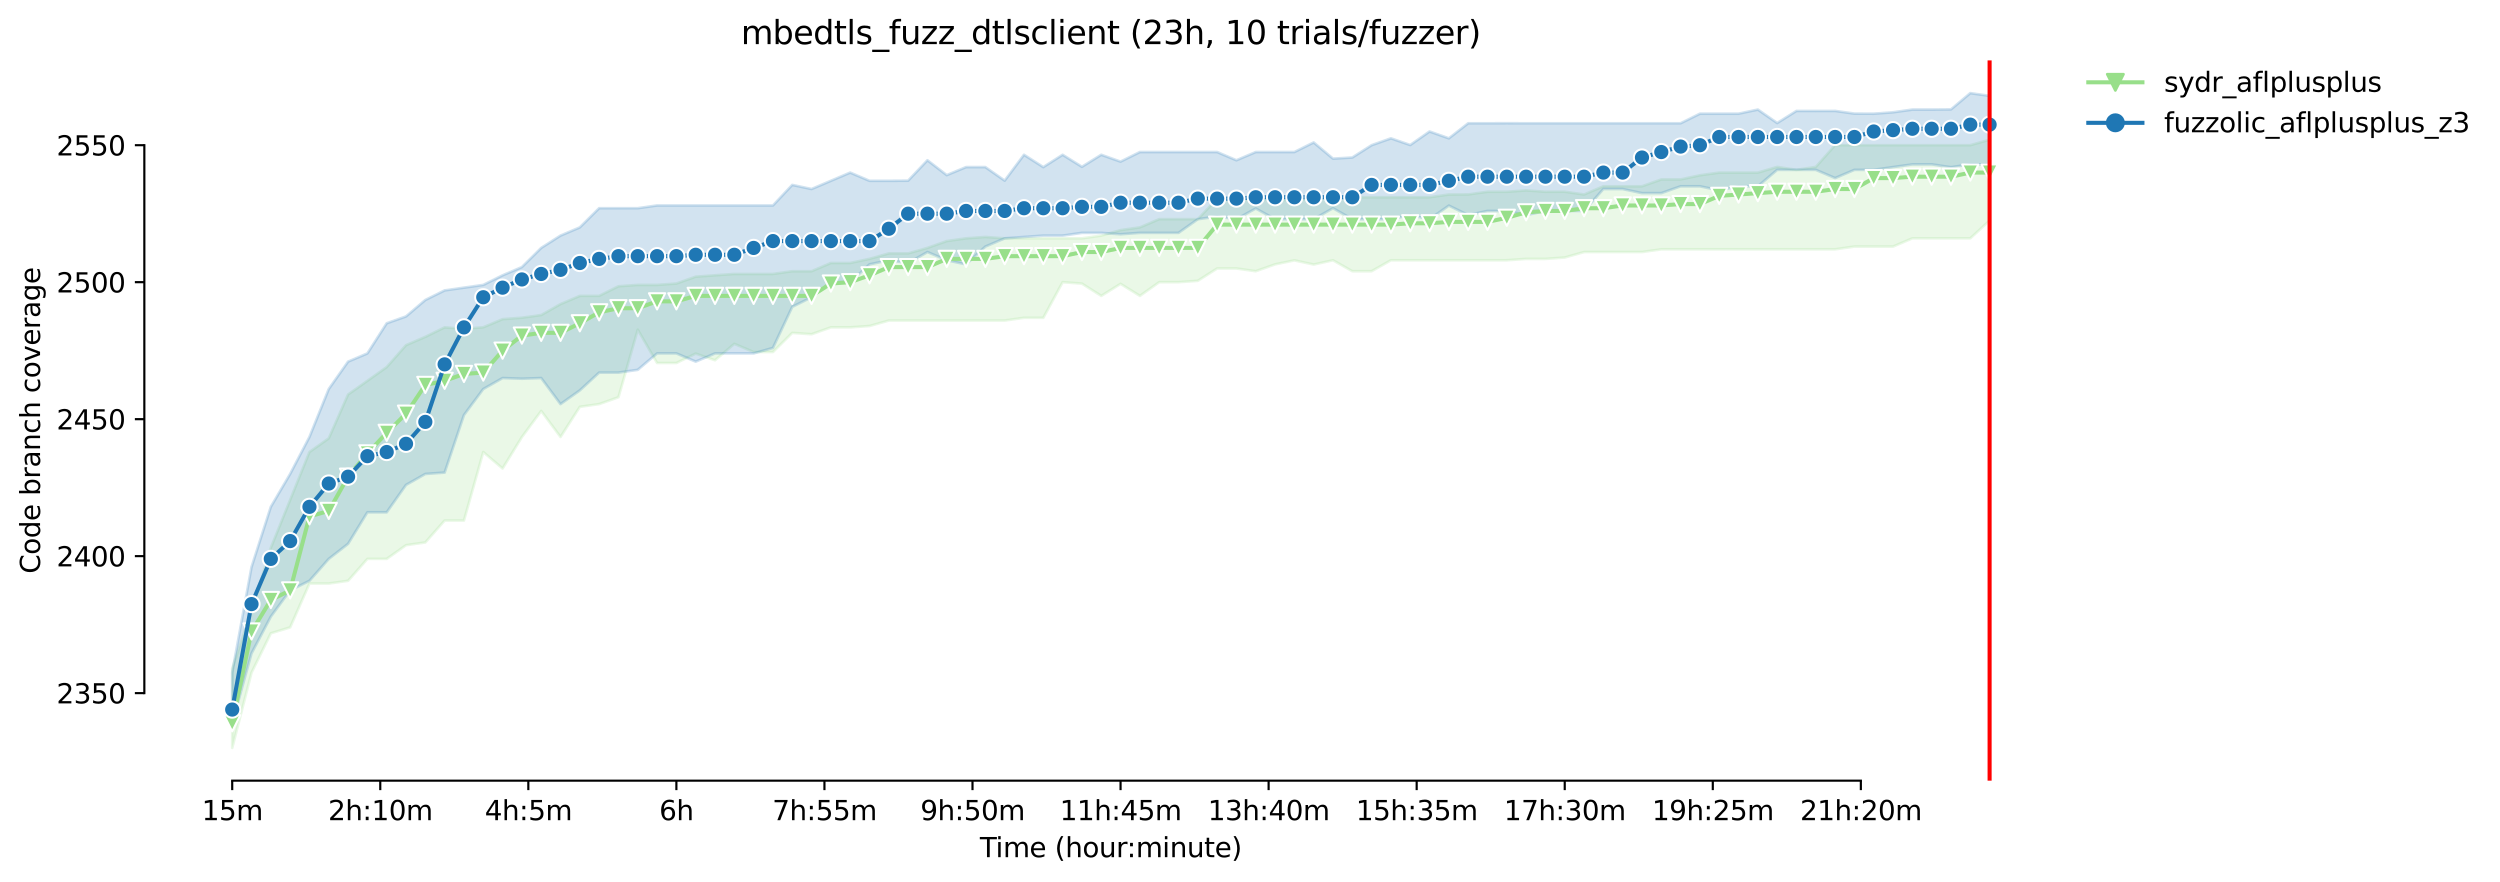 <?xml version="1.0" encoding="utf-8" standalone="no"?>
<!DOCTYPE svg PUBLIC "-//W3C//DTD SVG 1.1//EN"
  "http://www.w3.org/Graphics/SVG/1.1/DTD/svg11.dtd">
<svg height="325.986pt" version="1.1" viewBox="0 0 923.681 325.986" width="923.681pt" xmlns="http://www.w3.org/2000/svg" xmlns:xlink="http://www.w3.org/1999/xlink">
 <defs>
  <style type="text/css">*{stroke-linecap:butt;stroke-linejoin:round;}</style>
 </defs>
 <g id="figure_1">
  <g id="patch_1">
   <path d="M 0 325.986 
L 923.681 325.986 
L 923.681 0 
L 0 0 
z
" style="fill:#ffffff;"/>
  </g>
  <g id="axes_1">
   <g id="patch_2">
    <path d="M 53.328 288.43 
L 767.568 288.43 
L 767.568 22.318 
L 53.328 22.318 
z
" style="fill:#ffffff;"/>
   </g>
   <g id="PolyCollection_1">
    <defs>
     <path d="M 85.794 -79.007 
L 85.794 -49.652 
L 92.929 -77.438 
L 100.064 -92.001 
L 107.199 -94.19 
L 114.335 -110.385 
L 121.47 -110.385 
L 128.605 -111.398 
L 135.74 -119.495 
L 142.876 -119.495 
L 150.011 -124.556 
L 157.146 -125.569 
L 164.281 -133.666 
L 171.417 -133.666 
L 178.552 -158.972 
L 185.687 -152.898 
L 192.823 -164.501 
L 199.958 -174.155 
L 207.093 -164.539 
L 214.228 -175.673 
L 221.364 -176.686 
L 228.499 -179.216 
L 235.634 -204.18 
L 242.769 -191.869 
L 249.905 -191.869 
L 257.04 -195.348 
L 264.175 -192.881 
L 271.31 -198.954 
L 278.446 -195.918 
L 285.581 -195.918 
L 292.716 -202.991 
L 299.852 -202.497 
L 306.987 -205.028 
L 314.122 -205.028 
L 321.257 -205.534 
L 328.393 -207.558 
L 335.528 -207.558 
L 342.663 -207.558 
L 349.798 -207.558 
L 356.934 -207.558 
L 364.069 -207.558 
L 371.204 -207.558 
L 378.339 -208.57 
L 385.475 -208.57 
L 392.61 -221.729 
L 399.745 -221.198 
L 406.88 -216.668 
L 414.016 -221.109 
L 421.151 -216.668 
L 428.286 -221.729 
L 435.422 -221.729 
L 442.557 -222.235 
L 449.692 -226.79 
L 456.827 -226.79 
L 463.963 -225.778 
L 471.098 -228.309 
L 478.233 -229.789 
L 485.368 -228.245 
L 492.504 -229.827 
L 499.639 -225.778 
L 506.774 -225.778 
L 513.909 -229.827 
L 521.045 -229.827 
L 528.18 -229.827 
L 535.315 -229.827 
L 542.451 -229.827 
L 549.586 -229.827 
L 556.721 -229.827 
L 563.856 -230.333 
L 570.992 -230.333 
L 578.127 -230.839 
L 585.262 -232.864 
L 592.397 -232.864 
L 599.533 -232.864 
L 606.668 -232.864 
L 613.803 -233.876 
L 620.938 -233.876 
L 628.074 -233.876 
L 635.209 -233.876 
L 642.344 -233.876 
L 649.479 -233.876 
L 656.615 -233.876 
L 663.75 -233.876 
L 670.885 -233.876 
L 678.021 -233.876 
L 685.156 -234.888 
L 692.291 -234.888 
L 699.426 -234.888 
L 706.562 -237.925 
L 713.697 -237.925 
L 720.832 -237.925 
L 727.967 -237.925 
L 735.103 -244.504 
L 735.103 -274.365 
L 735.103 -274.365 
L 727.967 -272.34 
L 720.832 -272.34 
L 713.697 -272.34 
L 706.562 -272.34 
L 699.426 -272.34 
L 692.291 -272.34 
L 685.156 -272.34 
L 678.021 -272.34 
L 670.885 -264.306 
L 663.75 -263.23 
L 656.615 -264.306 
L 649.479 -262.218 
L 642.344 -262.218 
L 635.209 -262.218 
L 628.074 -261.218 
L 620.938 -259.687 
L 613.803 -259.687 
L 606.668 -257.157 
L 599.533 -257.157 
L 592.397 -257.157 
L 585.262 -254.12 
L 578.127 -255.145 
L 570.992 -255.132 
L 563.856 -255.639 
L 556.721 -255.132 
L 549.586 -255.132 
L 542.451 -254.146 
L 535.315 -254.12 
L 528.18 -253.108 
L 521.045 -253.108 
L 513.909 -253.108 
L 506.774 -253.108 
L 499.639 -253.108 
L 492.504 -253.108 
L 485.368 -252.602 
L 478.233 -252.096 
L 471.098 -252.108 
L 463.963 -252.602 
L 456.827 -252.096 
L 449.692 -252.602 
L 442.557 -245.01 
L 435.422 -245.01 
L 428.286 -245.01 
L 421.151 -241.974 
L 414.016 -240.961 
L 406.88 -238.937 
L 399.745 -237.925 
L 392.61 -237.925 
L 385.475 -237.925 
L 378.339 -237.925 
L 371.204 -237.925 
L 364.069 -238.431 
L 356.934 -237.925 
L 349.798 -236.913 
L 342.663 -234.382 
L 335.528 -232.358 
L 328.393 -232.358 
L 321.257 -230.333 
L 314.122 -228.815 
L 306.987 -228.815 
L 299.852 -225.778 
L 292.716 -225.778 
L 285.581 -224.766 
L 278.446 -224.766 
L 271.31 -224.766 
L 264.175 -224.272 
L 257.04 -223.754 
L 249.905 -221.223 
L 242.769 -220.717 
L 235.634 -220.717 
L 228.499 -220.211 
L 221.364 -216.668 
L 214.228 -216.668 
L 207.093 -213.631 
L 199.958 -209.583 
L 192.823 -208.596 
L 185.687 -208.064 
L 178.552 -205.053 
L 171.417 -204.522 
L 164.281 -205.028 
L 157.146 -201.523 
L 150.011 -198.448 
L 142.876 -190.35 
L 135.74 -185.289 
L 128.605 -180.228 
L 121.47 -164.033 
L 114.335 -158.972 
L 107.199 -141.258 
L 100.064 -123.569 
L 92.929 -100.314 
L 85.794 -79.007 
z
" id="m36c28d3759" style="stroke:#98df8a;stroke-opacity:0.2;"/>
    </defs>
    <g clip-path="url(#p40ab52d39d)">
     <use style="fill:#98df8a;fill-opacity:0.2;stroke:#98df8a;stroke-opacity:0.2;" x="0" xlink:href="#m36c28d3759" y="325.986"/>
    </g>
   </g>
   <g id="PolyCollection_2">
    <defs>
     <path d="M 85.794 -77.488 
L 85.794 -58.762 
L 92.929 -84.574 
L 100.064 -98.163 
L 107.199 -107.855 
L 114.335 -111.398 
L 121.47 -119.495 
L 128.605 -125.062 
L 135.74 -136.703 
L 142.876 -136.703 
L 150.011 -146.825 
L 157.146 -150.874 
L 164.281 -151.38 
L 171.417 -172.637 
L 178.552 -182.253 
L 185.687 -186.302 
L 192.823 -186.061 
L 199.958 -186.302 
L 207.093 -176.686 
L 214.228 -181.747 
L 221.364 -188.326 
L 228.499 -188.326 
L 235.634 -189.338 
L 242.769 -195.412 
L 249.905 -195.412 
L 257.04 -192.375 
L 264.175 -195.412 
L 271.31 -195.412 
L 278.446 -195.412 
L 285.581 -197.436 
L 292.716 -212.619 
L 299.852 -216.162 
L 306.987 -221.729 
L 314.122 -221.729 
L 321.257 -228.309 
L 328.393 -229.827 
L 335.528 -228.815 
L 342.663 -232.864 
L 349.798 -229.827 
L 356.934 -228.309 
L 364.069 -234.888 
L 371.204 -237.925 
L 378.339 -238.431 
L 385.475 -238.937 
L 392.61 -238.937 
L 399.745 -239.949 
L 406.88 -239.949 
L 414.016 -239.443 
L 421.151 -239.949 
L 428.286 -239.949 
L 435.422 -239.949 
L 442.557 -244.998 
L 449.692 -245.997 
L 456.827 -245.01 
L 463.963 -248.958 
L 471.098 -245.01 
L 478.233 -245.01 
L 485.368 -245.01 
L 492.504 -249.059 
L 499.639 -245.01 
L 506.774 -245.01 
L 513.909 -245.01 
L 521.045 -246.491 
L 528.18 -245.01 
L 535.315 -250.021 
L 542.451 -246.529 
L 549.586 -248.047 
L 556.721 -248.009 
L 563.856 -246.529 
L 570.992 -248.009 
L 578.127 -248.047 
L 585.262 -248.047 
L 592.397 -256.145 
L 599.533 -256.145 
L 606.668 -254.626 
L 613.803 -254.626 
L 620.938 -257.157 
L 628.074 -257.157 
L 635.209 -255.639 
L 642.344 -257.157 
L 649.479 -257.157 
L 656.615 -263.23 
L 663.75 -263.23 
L 670.885 -263.23 
L 678.021 -260.194 
L 685.156 -263.23 
L 692.291 -263.23 
L 699.426 -264.242 
L 706.562 -265.255 
L 713.697 -265.255 
L 720.832 -264.204 
L 727.967 -265.255 
L 735.103 -265.255 
L 735.103 -290.56 
L 735.103 -290.56 
L 727.967 -291.572 
L 720.832 -285.562 
L 713.697 -285.499 
L 706.562 -285.499 
L 699.426 -284.499 
L 692.291 -283.981 
L 685.156 -284.006 
L 678.021 -285.005 
L 670.885 -284.993 
L 663.75 -285.005 
L 656.615 -280.526 
L 649.479 -285.499 
L 642.344 -283.981 
L 635.209 -283.981 
L 628.074 -283.981 
L 620.938 -280.438 
L 613.803 -280.438 
L 606.668 -280.438 
L 599.533 -280.438 
L 592.397 -280.438 
L 585.262 -280.438 
L 578.127 -280.438 
L 570.992 -280.438 
L 563.856 -280.438 
L 556.721 -280.463 
L 549.586 -280.438 
L 542.451 -280.438 
L 535.315 -274.871 
L 528.18 -277.401 
L 521.045 -272.403 
L 513.909 -274.871 
L 506.774 -272.34 
L 499.639 -267.785 
L 492.504 -267.368 
L 485.368 -273.352 
L 478.233 -269.81 
L 471.098 -269.81 
L 463.963 -269.81 
L 456.827 -266.773 
L 449.692 -269.81 
L 442.557 -269.81 
L 435.422 -269.81 
L 428.286 -269.81 
L 421.151 -269.81 
L 414.016 -266.267 
L 406.88 -268.797 
L 399.745 -264.356 
L 392.61 -268.797 
L 385.475 -264.242 
L 378.339 -268.797 
L 371.204 -259.245 
L 364.069 -264.242 
L 356.934 -264.242 
L 349.798 -261.282 
L 342.663 -266.773 
L 335.528 -259.232 
L 328.393 -259.181 
L 321.257 -259.181 
L 314.122 -262.218 
L 306.987 -259.181 
L 299.852 -256.145 
L 292.716 -257.663 
L 285.581 -250.071 
L 278.446 -250.071 
L 271.31 -250.071 
L 264.175 -250.071 
L 257.04 -250.071 
L 249.905 -250.071 
L 242.769 -250.071 
L 235.634 -249.059 
L 228.499 -249.059 
L 221.364 -249.059 
L 214.228 -241.974 
L 207.093 -238.937 
L 199.958 -234.382 
L 192.823 -227.296 
L 185.687 -224.26 
L 178.552 -220.717 
L 171.417 -219.705 
L 164.281 -218.693 
L 157.146 -215.15 
L 150.011 -209.077 
L 142.876 -206.546 
L 135.74 -195.412 
L 128.605 -192.375 
L 121.47 -182.253 
L 114.335 -164.539 
L 107.199 -150.874 
L 100.064 -138.727 
L 92.929 -116.459 
L 85.794 -77.488 
z
" id="me624086a18" style="stroke:#1f77b4;stroke-opacity:0.2;"/>
    </defs>
    <g clip-path="url(#p40ab52d39d)">
     <use style="fill:#1f77b4;fill-opacity:0.2;stroke:#1f77b4;stroke-opacity:0.2;" x="0" xlink:href="#me624086a18" y="325.986"/>
    </g>
   </g>
   <g id="matplotlib.axis_1">
    <g id="xtick_1">
     <g id="line2d_1">
      <defs>
       <path d="M 0 0 
L 0 3.5 
" id="mae57c04e77" style="stroke:#000000;stroke-width:0.8;"/>
      </defs>
      <g>
       <use style="stroke:#000000;stroke-width:0.8;" x="85.794" xlink:href="#mae57c04e77" y="288.43"/>
      </g>
     </g>
     <g id="text_1">
      <!-- 15m -->
      <g transform="translate(74.561 303.029)scale(0.1 -0.1)">
       <defs>
        <path d="M 794 531 
L 1825 531 
L 1825 4091 
L 703 3866 
L 703 4441 
L 1819 4666 
L 2450 4666 
L 2450 531 
L 3481 531 
L 3481 0 
L 794 0 
L 794 531 
z
" id="DejaVuSans-31" transform="scale(0.016)"/>
        <path d="M 691 4666 
L 3169 4666 
L 3169 4134 
L 1269 4134 
L 1269 2991 
Q 1406 3038 1543 3061 
Q 1681 3084 1819 3084 
Q 2600 3084 3056 2656 
Q 3513 2228 3513 1497 
Q 3513 744 3044 326 
Q 2575 -91 1722 -91 
Q 1428 -91 1123 -41 
Q 819 9 494 109 
L 494 744 
Q 775 591 1075 516 
Q 1375 441 1709 441 
Q 2250 441 2565 725 
Q 2881 1009 2881 1497 
Q 2881 1984 2565 2268 
Q 2250 2553 1709 2553 
Q 1456 2553 1204 2497 
Q 953 2441 691 2322 
L 691 4666 
z
" id="DejaVuSans-35" transform="scale(0.016)"/>
        <path d="M 3328 2828 
Q 3544 3216 3844 3400 
Q 4144 3584 4550 3584 
Q 5097 3584 5394 3201 
Q 5691 2819 5691 2113 
L 5691 0 
L 5113 0 
L 5113 2094 
Q 5113 2597 4934 2840 
Q 4756 3084 4391 3084 
Q 3944 3084 3684 2787 
Q 3425 2491 3425 1978 
L 3425 0 
L 2847 0 
L 2847 2094 
Q 2847 2600 2669 2842 
Q 2491 3084 2119 3084 
Q 1678 3084 1418 2786 
Q 1159 2488 1159 1978 
L 1159 0 
L 581 0 
L 581 3500 
L 1159 3500 
L 1159 2956 
Q 1356 3278 1631 3431 
Q 1906 3584 2284 3584 
Q 2666 3584 2933 3390 
Q 3200 3197 3328 2828 
z
" id="DejaVuSans-6d" transform="scale(0.016)"/>
       </defs>
       <use xlink:href="#DejaVuSans-31"/>
       <use x="63.623" xlink:href="#DejaVuSans-35"/>
       <use x="127.246" xlink:href="#DejaVuSans-6d"/>
      </g>
     </g>
    </g>
    <g id="xtick_2">
     <g id="line2d_2">
      <g>
       <use style="stroke:#000000;stroke-width:0.8;" x="140.497" xlink:href="#mae57c04e77" y="288.43"/>
      </g>
     </g>
     <g id="text_2">
      <!-- 2h:10m -->
      <g transform="translate(121.23 303.029)scale(0.1 -0.1)">
       <defs>
        <path d="M 1228 531 
L 3431 531 
L 3431 0 
L 469 0 
L 469 531 
Q 828 903 1448 1529 
Q 2069 2156 2228 2338 
Q 2531 2678 2651 2914 
Q 2772 3150 2772 3378 
Q 2772 3750 2511 3984 
Q 2250 4219 1831 4219 
Q 1534 4219 1204 4116 
Q 875 4013 500 3803 
L 500 4441 
Q 881 4594 1212 4672 
Q 1544 4750 1819 4750 
Q 2544 4750 2975 4387 
Q 3406 4025 3406 3419 
Q 3406 3131 3298 2873 
Q 3191 2616 2906 2266 
Q 2828 2175 2409 1742 
Q 1991 1309 1228 531 
z
" id="DejaVuSans-32" transform="scale(0.016)"/>
        <path d="M 3513 2113 
L 3513 0 
L 2938 0 
L 2938 2094 
Q 2938 2591 2744 2837 
Q 2550 3084 2163 3084 
Q 1697 3084 1428 2787 
Q 1159 2491 1159 1978 
L 1159 0 
L 581 0 
L 581 4863 
L 1159 4863 
L 1159 2956 
Q 1366 3272 1645 3428 
Q 1925 3584 2291 3584 
Q 2894 3584 3203 3211 
Q 3513 2838 3513 2113 
z
" id="DejaVuSans-68" transform="scale(0.016)"/>
        <path d="M 750 794 
L 1409 794 
L 1409 0 
L 750 0 
L 750 794 
z
M 750 3309 
L 1409 3309 
L 1409 2516 
L 750 2516 
L 750 3309 
z
" id="DejaVuSans-3a" transform="scale(0.016)"/>
        <path d="M 2034 4250 
Q 1547 4250 1301 3770 
Q 1056 3291 1056 2328 
Q 1056 1369 1301 889 
Q 1547 409 2034 409 
Q 2525 409 2770 889 
Q 3016 1369 3016 2328 
Q 3016 3291 2770 3770 
Q 2525 4250 2034 4250 
z
M 2034 4750 
Q 2819 4750 3233 4129 
Q 3647 3509 3647 2328 
Q 3647 1150 3233 529 
Q 2819 -91 2034 -91 
Q 1250 -91 836 529 
Q 422 1150 422 2328 
Q 422 3509 836 4129 
Q 1250 4750 2034 4750 
z
" id="DejaVuSans-30" transform="scale(0.016)"/>
       </defs>
       <use xlink:href="#DejaVuSans-32"/>
       <use x="63.623" xlink:href="#DejaVuSans-68"/>
       <use x="127.002" xlink:href="#DejaVuSans-3a"/>
       <use x="160.693" xlink:href="#DejaVuSans-31"/>
       <use x="224.316" xlink:href="#DejaVuSans-30"/>
       <use x="287.939" xlink:href="#DejaVuSans-6d"/>
      </g>
     </g>
    </g>
    <g id="xtick_3">
     <g id="line2d_3">
      <g>
       <use style="stroke:#000000;stroke-width:0.8;" x="195.201" xlink:href="#mae57c04e77" y="288.43"/>
      </g>
     </g>
     <g id="text_3">
      <!-- 4h:5m -->
      <g transform="translate(179.115 303.029)scale(0.1 -0.1)">
       <defs>
        <path d="M 2419 4116 
L 825 1625 
L 2419 1625 
L 2419 4116 
z
M 2253 4666 
L 3047 4666 
L 3047 1625 
L 3713 1625 
L 3713 1100 
L 3047 1100 
L 3047 0 
L 2419 0 
L 2419 1100 
L 313 1100 
L 313 1709 
L 2253 4666 
z
" id="DejaVuSans-34" transform="scale(0.016)"/>
       </defs>
       <use xlink:href="#DejaVuSans-34"/>
       <use x="63.623" xlink:href="#DejaVuSans-68"/>
       <use x="127.002" xlink:href="#DejaVuSans-3a"/>
       <use x="160.693" xlink:href="#DejaVuSans-35"/>
       <use x="224.316" xlink:href="#DejaVuSans-6d"/>
      </g>
     </g>
    </g>
    <g id="xtick_4">
     <g id="line2d_4">
      <g>
       <use style="stroke:#000000;stroke-width:0.8;" x="249.905" xlink:href="#mae57c04e77" y="288.43"/>
      </g>
     </g>
     <g id="text_4">
      <!-- 6h -->
      <g transform="translate(243.555 303.029)scale(0.1 -0.1)">
       <defs>
        <path d="M 2113 2584 
Q 1688 2584 1439 2293 
Q 1191 2003 1191 1497 
Q 1191 994 1439 701 
Q 1688 409 2113 409 
Q 2538 409 2786 701 
Q 3034 994 3034 1497 
Q 3034 2003 2786 2293 
Q 2538 2584 2113 2584 
z
M 3366 4563 
L 3366 3988 
Q 3128 4100 2886 4159 
Q 2644 4219 2406 4219 
Q 1781 4219 1451 3797 
Q 1122 3375 1075 2522 
Q 1259 2794 1537 2939 
Q 1816 3084 2150 3084 
Q 2853 3084 3261 2657 
Q 3669 2231 3669 1497 
Q 3669 778 3244 343 
Q 2819 -91 2113 -91 
Q 1303 -91 875 529 
Q 447 1150 447 2328 
Q 447 3434 972 4092 
Q 1497 4750 2381 4750 
Q 2619 4750 2861 4703 
Q 3103 4656 3366 4563 
z
" id="DejaVuSans-36" transform="scale(0.016)"/>
       </defs>
       <use xlink:href="#DejaVuSans-36"/>
       <use x="63.623" xlink:href="#DejaVuSans-68"/>
      </g>
     </g>
    </g>
    <g id="xtick_5">
     <g id="line2d_5">
      <g>
       <use style="stroke:#000000;stroke-width:0.8;" x="304.608" xlink:href="#mae57c04e77" y="288.43"/>
      </g>
     </g>
     <g id="text_5">
      <!-- 7h:55m -->
      <g transform="translate(285.341 303.029)scale(0.1 -0.1)">
       <defs>
        <path d="M 525 4666 
L 3525 4666 
L 3525 4397 
L 1831 0 
L 1172 0 
L 2766 4134 
L 525 4134 
L 525 4666 
z
" id="DejaVuSans-37" transform="scale(0.016)"/>
       </defs>
       <use xlink:href="#DejaVuSans-37"/>
       <use x="63.623" xlink:href="#DejaVuSans-68"/>
       <use x="127.002" xlink:href="#DejaVuSans-3a"/>
       <use x="160.693" xlink:href="#DejaVuSans-35"/>
       <use x="224.316" xlink:href="#DejaVuSans-35"/>
       <use x="287.939" xlink:href="#DejaVuSans-6d"/>
      </g>
     </g>
    </g>
    <g id="xtick_6">
     <g id="line2d_6">
      <g>
       <use style="stroke:#000000;stroke-width:0.8;" x="359.312" xlink:href="#mae57c04e77" y="288.43"/>
      </g>
     </g>
     <g id="text_6">
      <!-- 9h:50m -->
      <g transform="translate(340.045 303.029)scale(0.1 -0.1)">
       <defs>
        <path d="M 703 97 
L 703 672 
Q 941 559 1184 500 
Q 1428 441 1663 441 
Q 2288 441 2617 861 
Q 2947 1281 2994 2138 
Q 2813 1869 2534 1725 
Q 2256 1581 1919 1581 
Q 1219 1581 811 2004 
Q 403 2428 403 3163 
Q 403 3881 828 4315 
Q 1253 4750 1959 4750 
Q 2769 4750 3195 4129 
Q 3622 3509 3622 2328 
Q 3622 1225 3098 567 
Q 2575 -91 1691 -91 
Q 1453 -91 1209 -44 
Q 966 3 703 97 
z
M 1959 2075 
Q 2384 2075 2632 2365 
Q 2881 2656 2881 3163 
Q 2881 3666 2632 3958 
Q 2384 4250 1959 4250 
Q 1534 4250 1286 3958 
Q 1038 3666 1038 3163 
Q 1038 2656 1286 2365 
Q 1534 2075 1959 2075 
z
" id="DejaVuSans-39" transform="scale(0.016)"/>
       </defs>
       <use xlink:href="#DejaVuSans-39"/>
       <use x="63.623" xlink:href="#DejaVuSans-68"/>
       <use x="127.002" xlink:href="#DejaVuSans-3a"/>
       <use x="160.693" xlink:href="#DejaVuSans-35"/>
       <use x="224.316" xlink:href="#DejaVuSans-30"/>
       <use x="287.939" xlink:href="#DejaVuSans-6d"/>
      </g>
     </g>
    </g>
    <g id="xtick_7">
     <g id="line2d_7">
      <g>
       <use style="stroke:#000000;stroke-width:0.8;" x="414.016" xlink:href="#mae57c04e77" y="288.43"/>
      </g>
     </g>
     <g id="text_7">
      <!-- 11h:45m -->
      <g transform="translate(391.567 303.029)scale(0.1 -0.1)">
       <use xlink:href="#DejaVuSans-31"/>
       <use x="63.623" xlink:href="#DejaVuSans-31"/>
       <use x="127.246" xlink:href="#DejaVuSans-68"/>
       <use x="190.625" xlink:href="#DejaVuSans-3a"/>
       <use x="224.316" xlink:href="#DejaVuSans-34"/>
       <use x="287.939" xlink:href="#DejaVuSans-35"/>
       <use x="351.562" xlink:href="#DejaVuSans-6d"/>
      </g>
     </g>
    </g>
    <g id="xtick_8">
     <g id="line2d_8">
      <g>
       <use style="stroke:#000000;stroke-width:0.8;" x="468.719" xlink:href="#mae57c04e77" y="288.43"/>
      </g>
     </g>
     <g id="text_8">
      <!-- 13h:40m -->
      <g transform="translate(446.271 303.029)scale(0.1 -0.1)">
       <defs>
        <path d="M 2597 2516 
Q 3050 2419 3304 2112 
Q 3559 1806 3559 1356 
Q 3559 666 3084 287 
Q 2609 -91 1734 -91 
Q 1441 -91 1130 -33 
Q 819 25 488 141 
L 488 750 
Q 750 597 1062 519 
Q 1375 441 1716 441 
Q 2309 441 2620 675 
Q 2931 909 2931 1356 
Q 2931 1769 2642 2001 
Q 2353 2234 1838 2234 
L 1294 2234 
L 1294 2753 
L 1863 2753 
Q 2328 2753 2575 2939 
Q 2822 3125 2822 3475 
Q 2822 3834 2567 4026 
Q 2313 4219 1838 4219 
Q 1578 4219 1281 4162 
Q 984 4106 628 3988 
L 628 4550 
Q 988 4650 1302 4700 
Q 1616 4750 1894 4750 
Q 2613 4750 3031 4423 
Q 3450 4097 3450 3541 
Q 3450 3153 3228 2886 
Q 3006 2619 2597 2516 
z
" id="DejaVuSans-33" transform="scale(0.016)"/>
       </defs>
       <use xlink:href="#DejaVuSans-31"/>
       <use x="63.623" xlink:href="#DejaVuSans-33"/>
       <use x="127.246" xlink:href="#DejaVuSans-68"/>
       <use x="190.625" xlink:href="#DejaVuSans-3a"/>
       <use x="224.316" xlink:href="#DejaVuSans-34"/>
       <use x="287.939" xlink:href="#DejaVuSans-30"/>
       <use x="351.562" xlink:href="#DejaVuSans-6d"/>
      </g>
     </g>
    </g>
    <g id="xtick_9">
     <g id="line2d_9">
      <g>
       <use style="stroke:#000000;stroke-width:0.8;" x="523.423" xlink:href="#mae57c04e77" y="288.43"/>
      </g>
     </g>
     <g id="text_9">
      <!-- 15h:35m -->
      <g transform="translate(500.975 303.029)scale(0.1 -0.1)">
       <use xlink:href="#DejaVuSans-31"/>
       <use x="63.623" xlink:href="#DejaVuSans-35"/>
       <use x="127.246" xlink:href="#DejaVuSans-68"/>
       <use x="190.625" xlink:href="#DejaVuSans-3a"/>
       <use x="224.316" xlink:href="#DejaVuSans-33"/>
       <use x="287.939" xlink:href="#DejaVuSans-35"/>
       <use x="351.562" xlink:href="#DejaVuSans-6d"/>
      </g>
     </g>
    </g>
    <g id="xtick_10">
     <g id="line2d_10">
      <g>
       <use style="stroke:#000000;stroke-width:0.8;" x="578.127" xlink:href="#mae57c04e77" y="288.43"/>
      </g>
     </g>
     <g id="text_10">
      <!-- 17h:30m -->
      <g transform="translate(555.678 303.029)scale(0.1 -0.1)">
       <use xlink:href="#DejaVuSans-31"/>
       <use x="63.623" xlink:href="#DejaVuSans-37"/>
       <use x="127.246" xlink:href="#DejaVuSans-68"/>
       <use x="190.625" xlink:href="#DejaVuSans-3a"/>
       <use x="224.316" xlink:href="#DejaVuSans-33"/>
       <use x="287.939" xlink:href="#DejaVuSans-30"/>
       <use x="351.562" xlink:href="#DejaVuSans-6d"/>
      </g>
     </g>
    </g>
    <g id="xtick_11">
     <g id="line2d_11">
      <g>
       <use style="stroke:#000000;stroke-width:0.8;" x="632.831" xlink:href="#mae57c04e77" y="288.43"/>
      </g>
     </g>
     <g id="text_11">
      <!-- 19h:25m -->
      <g transform="translate(610.382 303.029)scale(0.1 -0.1)">
       <use xlink:href="#DejaVuSans-31"/>
       <use x="63.623" xlink:href="#DejaVuSans-39"/>
       <use x="127.246" xlink:href="#DejaVuSans-68"/>
       <use x="190.625" xlink:href="#DejaVuSans-3a"/>
       <use x="224.316" xlink:href="#DejaVuSans-32"/>
       <use x="287.939" xlink:href="#DejaVuSans-35"/>
       <use x="351.562" xlink:href="#DejaVuSans-6d"/>
      </g>
     </g>
    </g>
    <g id="xtick_12">
     <g id="line2d_12">
      <g>
       <use style="stroke:#000000;stroke-width:0.8;" x="687.534" xlink:href="#mae57c04e77" y="288.43"/>
      </g>
     </g>
     <g id="text_12">
      <!-- 21h:20m -->
      <g transform="translate(665.086 303.029)scale(0.1 -0.1)">
       <use xlink:href="#DejaVuSans-32"/>
       <use x="63.623" xlink:href="#DejaVuSans-31"/>
       <use x="127.246" xlink:href="#DejaVuSans-68"/>
       <use x="190.625" xlink:href="#DejaVuSans-3a"/>
       <use x="224.316" xlink:href="#DejaVuSans-32"/>
       <use x="287.939" xlink:href="#DejaVuSans-30"/>
       <use x="351.562" xlink:href="#DejaVuSans-6d"/>
      </g>
     </g>
    </g>
    <g id="text_13">
     <!-- Time (hour:minute) -->
     <g transform="translate(362.041 316.707)scale(0.1 -0.1)">
      <defs>
       <path d="M -19 4666 
L 3928 4666 
L 3928 4134 
L 2272 4134 
L 2272 0 
L 1638 0 
L 1638 4134 
L -19 4134 
L -19 4666 
z
" id="DejaVuSans-54" transform="scale(0.016)"/>
       <path d="M 603 3500 
L 1178 3500 
L 1178 0 
L 603 0 
L 603 3500 
z
M 603 4863 
L 1178 4863 
L 1178 4134 
L 603 4134 
L 603 4863 
z
" id="DejaVuSans-69" transform="scale(0.016)"/>
       <path d="M 3597 1894 
L 3597 1613 
L 953 1613 
Q 991 1019 1311 708 
Q 1631 397 2203 397 
Q 2534 397 2845 478 
Q 3156 559 3463 722 
L 3463 178 
Q 3153 47 2828 -22 
Q 2503 -91 2169 -91 
Q 1331 -91 842 396 
Q 353 884 353 1716 
Q 353 2575 817 3079 
Q 1281 3584 2069 3584 
Q 2775 3584 3186 3129 
Q 3597 2675 3597 1894 
z
M 3022 2063 
Q 3016 2534 2758 2815 
Q 2500 3097 2075 3097 
Q 1594 3097 1305 2825 
Q 1016 2553 972 2059 
L 3022 2063 
z
" id="DejaVuSans-65" transform="scale(0.016)"/>
       <path id="DejaVuSans-20" transform="scale(0.016)"/>
       <path d="M 1984 4856 
Q 1566 4138 1362 3434 
Q 1159 2731 1159 2009 
Q 1159 1288 1364 580 
Q 1569 -128 1984 -844 
L 1484 -844 
Q 1016 -109 783 600 
Q 550 1309 550 2009 
Q 550 2706 781 3412 
Q 1013 4119 1484 4856 
L 1984 4856 
z
" id="DejaVuSans-28" transform="scale(0.016)"/>
       <path d="M 1959 3097 
Q 1497 3097 1228 2736 
Q 959 2375 959 1747 
Q 959 1119 1226 758 
Q 1494 397 1959 397 
Q 2419 397 2687 759 
Q 2956 1122 2956 1747 
Q 2956 2369 2687 2733 
Q 2419 3097 1959 3097 
z
M 1959 3584 
Q 2709 3584 3137 3096 
Q 3566 2609 3566 1747 
Q 3566 888 3137 398 
Q 2709 -91 1959 -91 
Q 1206 -91 779 398 
Q 353 888 353 1747 
Q 353 2609 779 3096 
Q 1206 3584 1959 3584 
z
" id="DejaVuSans-6f" transform="scale(0.016)"/>
       <path d="M 544 1381 
L 544 3500 
L 1119 3500 
L 1119 1403 
Q 1119 906 1312 657 
Q 1506 409 1894 409 
Q 2359 409 2629 706 
Q 2900 1003 2900 1516 
L 2900 3500 
L 3475 3500 
L 3475 0 
L 2900 0 
L 2900 538 
Q 2691 219 2414 64 
Q 2138 -91 1772 -91 
Q 1169 -91 856 284 
Q 544 659 544 1381 
z
M 1991 3584 
L 1991 3584 
z
" id="DejaVuSans-75" transform="scale(0.016)"/>
       <path d="M 2631 2963 
Q 2534 3019 2420 3045 
Q 2306 3072 2169 3072 
Q 1681 3072 1420 2755 
Q 1159 2438 1159 1844 
L 1159 0 
L 581 0 
L 581 3500 
L 1159 3500 
L 1159 2956 
Q 1341 3275 1631 3429 
Q 1922 3584 2338 3584 
Q 2397 3584 2469 3576 
Q 2541 3569 2628 3553 
L 2631 2963 
z
" id="DejaVuSans-72" transform="scale(0.016)"/>
       <path d="M 3513 2113 
L 3513 0 
L 2938 0 
L 2938 2094 
Q 2938 2591 2744 2837 
Q 2550 3084 2163 3084 
Q 1697 3084 1428 2787 
Q 1159 2491 1159 1978 
L 1159 0 
L 581 0 
L 581 3500 
L 1159 3500 
L 1159 2956 
Q 1366 3272 1645 3428 
Q 1925 3584 2291 3584 
Q 2894 3584 3203 3211 
Q 3513 2838 3513 2113 
z
" id="DejaVuSans-6e" transform="scale(0.016)"/>
       <path d="M 1172 4494 
L 1172 3500 
L 2356 3500 
L 2356 3053 
L 1172 3053 
L 1172 1153 
Q 1172 725 1289 603 
Q 1406 481 1766 481 
L 2356 481 
L 2356 0 
L 1766 0 
Q 1100 0 847 248 
Q 594 497 594 1153 
L 594 3053 
L 172 3053 
L 172 3500 
L 594 3500 
L 594 4494 
L 1172 4494 
z
" id="DejaVuSans-74" transform="scale(0.016)"/>
       <path d="M 513 4856 
L 1013 4856 
Q 1481 4119 1714 3412 
Q 1947 2706 1947 2009 
Q 1947 1309 1714 600 
Q 1481 -109 1013 -844 
L 513 -844 
Q 928 -128 1133 580 
Q 1338 1288 1338 2009 
Q 1338 2731 1133 3434 
Q 928 4138 513 4856 
z
" id="DejaVuSans-29" transform="scale(0.016)"/>
      </defs>
      <use xlink:href="#DejaVuSans-54"/>
      <use x="57.959" xlink:href="#DejaVuSans-69"/>
      <use x="85.742" xlink:href="#DejaVuSans-6d"/>
      <use x="183.154" xlink:href="#DejaVuSans-65"/>
      <use x="244.678" xlink:href="#DejaVuSans-20"/>
      <use x="276.465" xlink:href="#DejaVuSans-28"/>
      <use x="315.479" xlink:href="#DejaVuSans-68"/>
      <use x="378.857" xlink:href="#DejaVuSans-6f"/>
      <use x="440.039" xlink:href="#DejaVuSans-75"/>
      <use x="503.418" xlink:href="#DejaVuSans-72"/>
      <use x="542.781" xlink:href="#DejaVuSans-3a"/>
      <use x="576.473" xlink:href="#DejaVuSans-6d"/>
      <use x="673.885" xlink:href="#DejaVuSans-69"/>
      <use x="701.668" xlink:href="#DejaVuSans-6e"/>
      <use x="765.047" xlink:href="#DejaVuSans-75"/>
      <use x="828.426" xlink:href="#DejaVuSans-74"/>
      <use x="867.635" xlink:href="#DejaVuSans-65"/>
      <use x="929.158" xlink:href="#DejaVuSans-29"/>
     </g>
    </g>
   </g>
   <g id="matplotlib.axis_2">
    <g id="ytick_1">
     <g id="line2d_13">
      <defs>
       <path d="M 0 0 
L -3.5 0 
" id="m5e70a872c7" style="stroke:#000000;stroke-width:0.8;"/>
      </defs>
      <g>
       <use style="stroke:#000000;stroke-width:0.8;" x="53.328" xlink:href="#m5e70a872c7" y="256.09"/>
      </g>
     </g>
     <g id="text_14">
      <!-- 2350 -->
      <g transform="translate(20.878 259.889)scale(0.1 -0.1)">
       <use xlink:href="#DejaVuSans-32"/>
       <use x="63.623" xlink:href="#DejaVuSans-33"/>
       <use x="127.246" xlink:href="#DejaVuSans-35"/>
       <use x="190.869" xlink:href="#DejaVuSans-30"/>
      </g>
     </g>
    </g>
    <g id="ytick_2">
     <g id="line2d_14">
      <g>
       <use style="stroke:#000000;stroke-width:0.8;" x="53.328" xlink:href="#m5e70a872c7" y="205.479"/>
      </g>
     </g>
     <g id="text_15">
      <!-- 2400 -->
      <g transform="translate(20.878 209.278)scale(0.1 -0.1)">
       <use xlink:href="#DejaVuSans-32"/>
       <use x="63.623" xlink:href="#DejaVuSans-34"/>
       <use x="127.246" xlink:href="#DejaVuSans-30"/>
       <use x="190.869" xlink:href="#DejaVuSans-30"/>
      </g>
     </g>
    </g>
    <g id="ytick_3">
     <g id="line2d_15">
      <g>
       <use style="stroke:#000000;stroke-width:0.8;" x="53.328" xlink:href="#m5e70a872c7" y="154.868"/>
      </g>
     </g>
     <g id="text_16">
      <!-- 2450 -->
      <g transform="translate(20.878 158.667)scale(0.1 -0.1)">
       <use xlink:href="#DejaVuSans-32"/>
       <use x="63.623" xlink:href="#DejaVuSans-34"/>
       <use x="127.246" xlink:href="#DejaVuSans-35"/>
       <use x="190.869" xlink:href="#DejaVuSans-30"/>
      </g>
     </g>
    </g>
    <g id="ytick_4">
     <g id="line2d_16">
      <g>
       <use style="stroke:#000000;stroke-width:0.8;" x="53.328" xlink:href="#m5e70a872c7" y="104.257"/>
      </g>
     </g>
     <g id="text_17">
      <!-- 2500 -->
      <g transform="translate(20.878 108.056)scale(0.1 -0.1)">
       <use xlink:href="#DejaVuSans-32"/>
       <use x="63.623" xlink:href="#DejaVuSans-35"/>
       <use x="127.246" xlink:href="#DejaVuSans-30"/>
       <use x="190.869" xlink:href="#DejaVuSans-30"/>
      </g>
     </g>
    </g>
    <g id="ytick_5">
     <g id="line2d_17">
      <g>
       <use style="stroke:#000000;stroke-width:0.8;" x="53.328" xlink:href="#m5e70a872c7" y="53.646"/>
      </g>
     </g>
     <g id="text_18">
      <!-- 2550 -->
      <g transform="translate(20.878 57.445)scale(0.1 -0.1)">
       <use xlink:href="#DejaVuSans-32"/>
       <use x="63.623" xlink:href="#DejaVuSans-35"/>
       <use x="127.246" xlink:href="#DejaVuSans-35"/>
       <use x="190.869" xlink:href="#DejaVuSans-30"/>
      </g>
     </g>
    </g>
    <g id="text_19">
     <!-- Code branch coverage -->
     <g transform="translate(14.798 211.949)rotate(-90)scale(0.1 -0.1)">
      <defs>
       <path d="M 4122 4306 
L 4122 3641 
Q 3803 3938 3442 4084 
Q 3081 4231 2675 4231 
Q 1875 4231 1450 3742 
Q 1025 3253 1025 2328 
Q 1025 1406 1450 917 
Q 1875 428 2675 428 
Q 3081 428 3442 575 
Q 3803 722 4122 1019 
L 4122 359 
Q 3791 134 3420 21 
Q 3050 -91 2638 -91 
Q 1578 -91 968 557 
Q 359 1206 359 2328 
Q 359 3453 968 4101 
Q 1578 4750 2638 4750 
Q 3056 4750 3426 4639 
Q 3797 4528 4122 4306 
z
" id="DejaVuSans-43" transform="scale(0.016)"/>
       <path d="M 2906 2969 
L 2906 4863 
L 3481 4863 
L 3481 0 
L 2906 0 
L 2906 525 
Q 2725 213 2448 61 
Q 2172 -91 1784 -91 
Q 1150 -91 751 415 
Q 353 922 353 1747 
Q 353 2572 751 3078 
Q 1150 3584 1784 3584 
Q 2172 3584 2448 3432 
Q 2725 3281 2906 2969 
z
M 947 1747 
Q 947 1113 1208 752 
Q 1469 391 1925 391 
Q 2381 391 2643 752 
Q 2906 1113 2906 1747 
Q 2906 2381 2643 2742 
Q 2381 3103 1925 3103 
Q 1469 3103 1208 2742 
Q 947 2381 947 1747 
z
" id="DejaVuSans-64" transform="scale(0.016)"/>
       <path d="M 3116 1747 
Q 3116 2381 2855 2742 
Q 2594 3103 2138 3103 
Q 1681 3103 1420 2742 
Q 1159 2381 1159 1747 
Q 1159 1113 1420 752 
Q 1681 391 2138 391 
Q 2594 391 2855 752 
Q 3116 1113 3116 1747 
z
M 1159 2969 
Q 1341 3281 1617 3432 
Q 1894 3584 2278 3584 
Q 2916 3584 3314 3078 
Q 3713 2572 3713 1747 
Q 3713 922 3314 415 
Q 2916 -91 2278 -91 
Q 1894 -91 1617 61 
Q 1341 213 1159 525 
L 1159 0 
L 581 0 
L 581 4863 
L 1159 4863 
L 1159 2969 
z
" id="DejaVuSans-62" transform="scale(0.016)"/>
       <path d="M 2194 1759 
Q 1497 1759 1228 1600 
Q 959 1441 959 1056 
Q 959 750 1161 570 
Q 1363 391 1709 391 
Q 2188 391 2477 730 
Q 2766 1069 2766 1631 
L 2766 1759 
L 2194 1759 
z
M 3341 1997 
L 3341 0 
L 2766 0 
L 2766 531 
Q 2569 213 2275 61 
Q 1981 -91 1556 -91 
Q 1019 -91 701 211 
Q 384 513 384 1019 
Q 384 1609 779 1909 
Q 1175 2209 1959 2209 
L 2766 2209 
L 2766 2266 
Q 2766 2663 2505 2880 
Q 2244 3097 1772 3097 
Q 1472 3097 1187 3025 
Q 903 2953 641 2809 
L 641 3341 
Q 956 3463 1253 3523 
Q 1550 3584 1831 3584 
Q 2591 3584 2966 3190 
Q 3341 2797 3341 1997 
z
" id="DejaVuSans-61" transform="scale(0.016)"/>
       <path d="M 3122 3366 
L 3122 2828 
Q 2878 2963 2633 3030 
Q 2388 3097 2138 3097 
Q 1578 3097 1268 2742 
Q 959 2388 959 1747 
Q 959 1106 1268 751 
Q 1578 397 2138 397 
Q 2388 397 2633 464 
Q 2878 531 3122 666 
L 3122 134 
Q 2881 22 2623 -34 
Q 2366 -91 2075 -91 
Q 1284 -91 818 406 
Q 353 903 353 1747 
Q 353 2603 823 3093 
Q 1294 3584 2113 3584 
Q 2378 3584 2631 3529 
Q 2884 3475 3122 3366 
z
" id="DejaVuSans-63" transform="scale(0.016)"/>
       <path d="M 191 3500 
L 800 3500 
L 1894 563 
L 2988 3500 
L 3597 3500 
L 2284 0 
L 1503 0 
L 191 3500 
z
" id="DejaVuSans-76" transform="scale(0.016)"/>
       <path d="M 2906 1791 
Q 2906 2416 2648 2759 
Q 2391 3103 1925 3103 
Q 1463 3103 1205 2759 
Q 947 2416 947 1791 
Q 947 1169 1205 825 
Q 1463 481 1925 481 
Q 2391 481 2648 825 
Q 2906 1169 2906 1791 
z
M 3481 434 
Q 3481 -459 3084 -895 
Q 2688 -1331 1869 -1331 
Q 1566 -1331 1297 -1286 
Q 1028 -1241 775 -1147 
L 775 -588 
Q 1028 -725 1275 -790 
Q 1522 -856 1778 -856 
Q 2344 -856 2625 -561 
Q 2906 -266 2906 331 
L 2906 616 
Q 2728 306 2450 153 
Q 2172 0 1784 0 
Q 1141 0 747 490 
Q 353 981 353 1791 
Q 353 2603 747 3093 
Q 1141 3584 1784 3584 
Q 2172 3584 2450 3431 
Q 2728 3278 2906 2969 
L 2906 3500 
L 3481 3500 
L 3481 434 
z
" id="DejaVuSans-67" transform="scale(0.016)"/>
      </defs>
      <use xlink:href="#DejaVuSans-43"/>
      <use x="69.824" xlink:href="#DejaVuSans-6f"/>
      <use x="131.006" xlink:href="#DejaVuSans-64"/>
      <use x="194.482" xlink:href="#DejaVuSans-65"/>
      <use x="256.006" xlink:href="#DejaVuSans-20"/>
      <use x="287.793" xlink:href="#DejaVuSans-62"/>
      <use x="351.27" xlink:href="#DejaVuSans-72"/>
      <use x="392.383" xlink:href="#DejaVuSans-61"/>
      <use x="453.662" xlink:href="#DejaVuSans-6e"/>
      <use x="517.041" xlink:href="#DejaVuSans-63"/>
      <use x="572.021" xlink:href="#DejaVuSans-68"/>
      <use x="635.4" xlink:href="#DejaVuSans-20"/>
      <use x="667.188" xlink:href="#DejaVuSans-63"/>
      <use x="722.168" xlink:href="#DejaVuSans-6f"/>
      <use x="783.35" xlink:href="#DejaVuSans-76"/>
      <use x="842.529" xlink:href="#DejaVuSans-65"/>
      <use x="904.053" xlink:href="#DejaVuSans-72"/>
      <use x="945.166" xlink:href="#DejaVuSans-61"/>
      <use x="1006.445" xlink:href="#DejaVuSans-67"/>
      <use x="1069.922" xlink:href="#DejaVuSans-65"/>
     </g>
    </g>
   </g>
   <g id="line2d_18">
    <path clip-path="url(#p40ab52d39d)" d="M 85.794 267.224 
L 92.929 233.315 
L 100.064 221.674 
L 107.199 218.132 
L 114.335 190.802 
L 121.47 188.777 
L 128.605 176.125 
L 135.74 167.521 
L 142.876 159.929 
L 150.011 152.844 
L 157.146 142.215 
L 164.281 140.697 
L 171.417 138.166 
L 178.552 137.66 
L 185.687 129.563 
L 192.823 123.995 
L 199.958 122.983 
L 207.093 122.983 
L 214.228 119.44 
L 221.364 115.392 
L 228.499 113.873 
L 235.634 113.873 
L 242.769 111.343 
L 249.905 111.343 
L 257.04 109.318 
L 264.175 109.318 
L 271.31 109.318 
L 278.446 109.318 
L 285.581 109.318 
L 292.716 109.318 
L 299.852 109.318 
L 306.987 104.763 
L 314.122 104.257 
L 321.257 101.727 
L 328.393 98.69 
L 335.528 98.69 
L 342.663 98.69 
L 349.798 95.653 
L 356.934 95.653 
L 364.069 95.653 
L 371.204 94.641 
L 378.339 94.641 
L 385.475 94.641 
L 392.61 94.641 
L 399.745 93.123 
L 406.88 93.123 
L 414.016 91.604 
L 421.151 91.604 
L 428.286 91.604 
L 435.422 91.604 
L 442.557 91.604 
L 449.692 83.001 
L 456.827 83.001 
L 463.963 83.001 
L 471.098 83.001 
L 478.233 83.001 
L 485.368 83.001 
L 492.504 83.001 
L 499.639 83.001 
L 506.774 83.001 
L 513.909 83.001 
L 521.045 82.494 
L 528.18 82.494 
L 535.315 81.988 
L 542.451 81.988 
L 549.586 81.988 
L 556.721 80.47 
L 563.856 78.446 
L 570.992 77.939 
L 578.127 77.939 
L 585.262 76.927 
L 592.397 76.927 
L 599.533 75.915 
L 606.668 75.915 
L 613.803 75.915 
L 620.938 75.409 
L 628.074 75.409 
L 635.209 72.372 
L 642.344 71.866 
L 649.479 71.36 
L 656.615 70.854 
L 663.75 70.854 
L 670.885 70.854 
L 678.021 69.842 
L 685.156 69.842 
L 692.291 65.793 
L 699.426 65.793 
L 706.562 65.287 
L 713.697 65.287 
L 720.832 65.287 
L 727.967 63.768 
L 735.103 63.768 
" style="fill:none;stroke:#98df8a;stroke-linecap:square;stroke-width:1.5;"/>
    <defs>
     <path d="M -0 3 
L 3 -3 
L -3 -3 
z
" id="mf0ff104a65" style="stroke:#ffffff;stroke-linejoin:miter;stroke-width:0.75;"/>
    </defs>
    <g clip-path="url(#p40ab52d39d)">
     <use style="fill:#98df8a;stroke:#ffffff;stroke-linejoin:miter;stroke-width:0.75;" x="85.794" xlink:href="#mf0ff104a65" y="267.224"/>
     <use style="fill:#98df8a;stroke:#ffffff;stroke-linejoin:miter;stroke-width:0.75;" x="92.929" xlink:href="#mf0ff104a65" y="233.315"/>
     <use style="fill:#98df8a;stroke:#ffffff;stroke-linejoin:miter;stroke-width:0.75;" x="100.064" xlink:href="#mf0ff104a65" y="221.674"/>
     <use style="fill:#98df8a;stroke:#ffffff;stroke-linejoin:miter;stroke-width:0.75;" x="107.199" xlink:href="#mf0ff104a65" y="218.132"/>
     <use style="fill:#98df8a;stroke:#ffffff;stroke-linejoin:miter;stroke-width:0.75;" x="114.335" xlink:href="#mf0ff104a65" y="190.802"/>
     <use style="fill:#98df8a;stroke:#ffffff;stroke-linejoin:miter;stroke-width:0.75;" x="121.47" xlink:href="#mf0ff104a65" y="188.777"/>
     <use style="fill:#98df8a;stroke:#ffffff;stroke-linejoin:miter;stroke-width:0.75;" x="128.605" xlink:href="#mf0ff104a65" y="176.125"/>
     <use style="fill:#98df8a;stroke:#ffffff;stroke-linejoin:miter;stroke-width:0.75;" x="135.74" xlink:href="#mf0ff104a65" y="167.521"/>
     <use style="fill:#98df8a;stroke:#ffffff;stroke-linejoin:miter;stroke-width:0.75;" x="142.876" xlink:href="#mf0ff104a65" y="159.929"/>
     <use style="fill:#98df8a;stroke:#ffffff;stroke-linejoin:miter;stroke-width:0.75;" x="150.011" xlink:href="#mf0ff104a65" y="152.844"/>
     <use style="fill:#98df8a;stroke:#ffffff;stroke-linejoin:miter;stroke-width:0.75;" x="157.146" xlink:href="#mf0ff104a65" y="142.215"/>
     <use style="fill:#98df8a;stroke:#ffffff;stroke-linejoin:miter;stroke-width:0.75;" x="164.281" xlink:href="#mf0ff104a65" y="140.697"/>
     <use style="fill:#98df8a;stroke:#ffffff;stroke-linejoin:miter;stroke-width:0.75;" x="171.417" xlink:href="#mf0ff104a65" y="138.166"/>
     <use style="fill:#98df8a;stroke:#ffffff;stroke-linejoin:miter;stroke-width:0.75;" x="178.552" xlink:href="#mf0ff104a65" y="137.66"/>
     <use style="fill:#98df8a;stroke:#ffffff;stroke-linejoin:miter;stroke-width:0.75;" x="185.687" xlink:href="#mf0ff104a65" y="129.563"/>
     <use style="fill:#98df8a;stroke:#ffffff;stroke-linejoin:miter;stroke-width:0.75;" x="192.823" xlink:href="#mf0ff104a65" y="123.995"/>
     <use style="fill:#98df8a;stroke:#ffffff;stroke-linejoin:miter;stroke-width:0.75;" x="199.958" xlink:href="#mf0ff104a65" y="122.983"/>
     <use style="fill:#98df8a;stroke:#ffffff;stroke-linejoin:miter;stroke-width:0.75;" x="207.093" xlink:href="#mf0ff104a65" y="122.983"/>
     <use style="fill:#98df8a;stroke:#ffffff;stroke-linejoin:miter;stroke-width:0.75;" x="214.228" xlink:href="#mf0ff104a65" y="119.44"/>
     <use style="fill:#98df8a;stroke:#ffffff;stroke-linejoin:miter;stroke-width:0.75;" x="221.364" xlink:href="#mf0ff104a65" y="115.392"/>
     <use style="fill:#98df8a;stroke:#ffffff;stroke-linejoin:miter;stroke-width:0.75;" x="228.499" xlink:href="#mf0ff104a65" y="113.873"/>
     <use style="fill:#98df8a;stroke:#ffffff;stroke-linejoin:miter;stroke-width:0.75;" x="235.634" xlink:href="#mf0ff104a65" y="113.873"/>
     <use style="fill:#98df8a;stroke:#ffffff;stroke-linejoin:miter;stroke-width:0.75;" x="242.769" xlink:href="#mf0ff104a65" y="111.343"/>
     <use style="fill:#98df8a;stroke:#ffffff;stroke-linejoin:miter;stroke-width:0.75;" x="249.905" xlink:href="#mf0ff104a65" y="111.343"/>
     <use style="fill:#98df8a;stroke:#ffffff;stroke-linejoin:miter;stroke-width:0.75;" x="257.04" xlink:href="#mf0ff104a65" y="109.318"/>
     <use style="fill:#98df8a;stroke:#ffffff;stroke-linejoin:miter;stroke-width:0.75;" x="264.175" xlink:href="#mf0ff104a65" y="109.318"/>
     <use style="fill:#98df8a;stroke:#ffffff;stroke-linejoin:miter;stroke-width:0.75;" x="271.31" xlink:href="#mf0ff104a65" y="109.318"/>
     <use style="fill:#98df8a;stroke:#ffffff;stroke-linejoin:miter;stroke-width:0.75;" x="278.446" xlink:href="#mf0ff104a65" y="109.318"/>
     <use style="fill:#98df8a;stroke:#ffffff;stroke-linejoin:miter;stroke-width:0.75;" x="285.581" xlink:href="#mf0ff104a65" y="109.318"/>
     <use style="fill:#98df8a;stroke:#ffffff;stroke-linejoin:miter;stroke-width:0.75;" x="292.716" xlink:href="#mf0ff104a65" y="109.318"/>
     <use style="fill:#98df8a;stroke:#ffffff;stroke-linejoin:miter;stroke-width:0.75;" x="299.852" xlink:href="#mf0ff104a65" y="109.318"/>
     <use style="fill:#98df8a;stroke:#ffffff;stroke-linejoin:miter;stroke-width:0.75;" x="306.987" xlink:href="#mf0ff104a65" y="104.763"/>
     <use style="fill:#98df8a;stroke:#ffffff;stroke-linejoin:miter;stroke-width:0.75;" x="314.122" xlink:href="#mf0ff104a65" y="104.257"/>
     <use style="fill:#98df8a;stroke:#ffffff;stroke-linejoin:miter;stroke-width:0.75;" x="321.257" xlink:href="#mf0ff104a65" y="101.727"/>
     <use style="fill:#98df8a;stroke:#ffffff;stroke-linejoin:miter;stroke-width:0.75;" x="328.393" xlink:href="#mf0ff104a65" y="98.69"/>
     <use style="fill:#98df8a;stroke:#ffffff;stroke-linejoin:miter;stroke-width:0.75;" x="335.528" xlink:href="#mf0ff104a65" y="98.69"/>
     <use style="fill:#98df8a;stroke:#ffffff;stroke-linejoin:miter;stroke-width:0.75;" x="342.663" xlink:href="#mf0ff104a65" y="98.69"/>
     <use style="fill:#98df8a;stroke:#ffffff;stroke-linejoin:miter;stroke-width:0.75;" x="349.798" xlink:href="#mf0ff104a65" y="95.653"/>
     <use style="fill:#98df8a;stroke:#ffffff;stroke-linejoin:miter;stroke-width:0.75;" x="356.934" xlink:href="#mf0ff104a65" y="95.653"/>
     <use style="fill:#98df8a;stroke:#ffffff;stroke-linejoin:miter;stroke-width:0.75;" x="364.069" xlink:href="#mf0ff104a65" y="95.653"/>
     <use style="fill:#98df8a;stroke:#ffffff;stroke-linejoin:miter;stroke-width:0.75;" x="371.204" xlink:href="#mf0ff104a65" y="94.641"/>
     <use style="fill:#98df8a;stroke:#ffffff;stroke-linejoin:miter;stroke-width:0.75;" x="378.339" xlink:href="#mf0ff104a65" y="94.641"/>
     <use style="fill:#98df8a;stroke:#ffffff;stroke-linejoin:miter;stroke-width:0.75;" x="385.475" xlink:href="#mf0ff104a65" y="94.641"/>
     <use style="fill:#98df8a;stroke:#ffffff;stroke-linejoin:miter;stroke-width:0.75;" x="392.61" xlink:href="#mf0ff104a65" y="94.641"/>
     <use style="fill:#98df8a;stroke:#ffffff;stroke-linejoin:miter;stroke-width:0.75;" x="399.745" xlink:href="#mf0ff104a65" y="93.123"/>
     <use style="fill:#98df8a;stroke:#ffffff;stroke-linejoin:miter;stroke-width:0.75;" x="406.88" xlink:href="#mf0ff104a65" y="93.123"/>
     <use style="fill:#98df8a;stroke:#ffffff;stroke-linejoin:miter;stroke-width:0.75;" x="414.016" xlink:href="#mf0ff104a65" y="91.604"/>
     <use style="fill:#98df8a;stroke:#ffffff;stroke-linejoin:miter;stroke-width:0.75;" x="421.151" xlink:href="#mf0ff104a65" y="91.604"/>
     <use style="fill:#98df8a;stroke:#ffffff;stroke-linejoin:miter;stroke-width:0.75;" x="428.286" xlink:href="#mf0ff104a65" y="91.604"/>
     <use style="fill:#98df8a;stroke:#ffffff;stroke-linejoin:miter;stroke-width:0.75;" x="435.422" xlink:href="#mf0ff104a65" y="91.604"/>
     <use style="fill:#98df8a;stroke:#ffffff;stroke-linejoin:miter;stroke-width:0.75;" x="442.557" xlink:href="#mf0ff104a65" y="91.604"/>
     <use style="fill:#98df8a;stroke:#ffffff;stroke-linejoin:miter;stroke-width:0.75;" x="449.692" xlink:href="#mf0ff104a65" y="83.001"/>
     <use style="fill:#98df8a;stroke:#ffffff;stroke-linejoin:miter;stroke-width:0.75;" x="456.827" xlink:href="#mf0ff104a65" y="83.001"/>
     <use style="fill:#98df8a;stroke:#ffffff;stroke-linejoin:miter;stroke-width:0.75;" x="463.963" xlink:href="#mf0ff104a65" y="83.001"/>
     <use style="fill:#98df8a;stroke:#ffffff;stroke-linejoin:miter;stroke-width:0.75;" x="471.098" xlink:href="#mf0ff104a65" y="83.001"/>
     <use style="fill:#98df8a;stroke:#ffffff;stroke-linejoin:miter;stroke-width:0.75;" x="478.233" xlink:href="#mf0ff104a65" y="83.001"/>
     <use style="fill:#98df8a;stroke:#ffffff;stroke-linejoin:miter;stroke-width:0.75;" x="485.368" xlink:href="#mf0ff104a65" y="83.001"/>
     <use style="fill:#98df8a;stroke:#ffffff;stroke-linejoin:miter;stroke-width:0.75;" x="492.504" xlink:href="#mf0ff104a65" y="83.001"/>
     <use style="fill:#98df8a;stroke:#ffffff;stroke-linejoin:miter;stroke-width:0.75;" x="499.639" xlink:href="#mf0ff104a65" y="83.001"/>
     <use style="fill:#98df8a;stroke:#ffffff;stroke-linejoin:miter;stroke-width:0.75;" x="506.774" xlink:href="#mf0ff104a65" y="83.001"/>
     <use style="fill:#98df8a;stroke:#ffffff;stroke-linejoin:miter;stroke-width:0.75;" x="513.909" xlink:href="#mf0ff104a65" y="83.001"/>
     <use style="fill:#98df8a;stroke:#ffffff;stroke-linejoin:miter;stroke-width:0.75;" x="521.045" xlink:href="#mf0ff104a65" y="82.494"/>
     <use style="fill:#98df8a;stroke:#ffffff;stroke-linejoin:miter;stroke-width:0.75;" x="528.18" xlink:href="#mf0ff104a65" y="82.494"/>
     <use style="fill:#98df8a;stroke:#ffffff;stroke-linejoin:miter;stroke-width:0.75;" x="535.315" xlink:href="#mf0ff104a65" y="81.988"/>
     <use style="fill:#98df8a;stroke:#ffffff;stroke-linejoin:miter;stroke-width:0.75;" x="542.451" xlink:href="#mf0ff104a65" y="81.988"/>
     <use style="fill:#98df8a;stroke:#ffffff;stroke-linejoin:miter;stroke-width:0.75;" x="549.586" xlink:href="#mf0ff104a65" y="81.988"/>
     <use style="fill:#98df8a;stroke:#ffffff;stroke-linejoin:miter;stroke-width:0.75;" x="556.721" xlink:href="#mf0ff104a65" y="80.47"/>
     <use style="fill:#98df8a;stroke:#ffffff;stroke-linejoin:miter;stroke-width:0.75;" x="563.856" xlink:href="#mf0ff104a65" y="78.446"/>
     <use style="fill:#98df8a;stroke:#ffffff;stroke-linejoin:miter;stroke-width:0.75;" x="570.992" xlink:href="#mf0ff104a65" y="77.939"/>
     <use style="fill:#98df8a;stroke:#ffffff;stroke-linejoin:miter;stroke-width:0.75;" x="578.127" xlink:href="#mf0ff104a65" y="77.939"/>
     <use style="fill:#98df8a;stroke:#ffffff;stroke-linejoin:miter;stroke-width:0.75;" x="585.262" xlink:href="#mf0ff104a65" y="76.927"/>
     <use style="fill:#98df8a;stroke:#ffffff;stroke-linejoin:miter;stroke-width:0.75;" x="592.397" xlink:href="#mf0ff104a65" y="76.927"/>
     <use style="fill:#98df8a;stroke:#ffffff;stroke-linejoin:miter;stroke-width:0.75;" x="599.533" xlink:href="#mf0ff104a65" y="75.915"/>
     <use style="fill:#98df8a;stroke:#ffffff;stroke-linejoin:miter;stroke-width:0.75;" x="606.668" xlink:href="#mf0ff104a65" y="75.915"/>
     <use style="fill:#98df8a;stroke:#ffffff;stroke-linejoin:miter;stroke-width:0.75;" x="613.803" xlink:href="#mf0ff104a65" y="75.915"/>
     <use style="fill:#98df8a;stroke:#ffffff;stroke-linejoin:miter;stroke-width:0.75;" x="620.938" xlink:href="#mf0ff104a65" y="75.409"/>
     <use style="fill:#98df8a;stroke:#ffffff;stroke-linejoin:miter;stroke-width:0.75;" x="628.074" xlink:href="#mf0ff104a65" y="75.409"/>
     <use style="fill:#98df8a;stroke:#ffffff;stroke-linejoin:miter;stroke-width:0.75;" x="635.209" xlink:href="#mf0ff104a65" y="72.372"/>
     <use style="fill:#98df8a;stroke:#ffffff;stroke-linejoin:miter;stroke-width:0.75;" x="642.344" xlink:href="#mf0ff104a65" y="71.866"/>
     <use style="fill:#98df8a;stroke:#ffffff;stroke-linejoin:miter;stroke-width:0.75;" x="649.479" xlink:href="#mf0ff104a65" y="71.36"/>
     <use style="fill:#98df8a;stroke:#ffffff;stroke-linejoin:miter;stroke-width:0.75;" x="656.615" xlink:href="#mf0ff104a65" y="70.854"/>
     <use style="fill:#98df8a;stroke:#ffffff;stroke-linejoin:miter;stroke-width:0.75;" x="663.75" xlink:href="#mf0ff104a65" y="70.854"/>
     <use style="fill:#98df8a;stroke:#ffffff;stroke-linejoin:miter;stroke-width:0.75;" x="670.885" xlink:href="#mf0ff104a65" y="70.854"/>
     <use style="fill:#98df8a;stroke:#ffffff;stroke-linejoin:miter;stroke-width:0.75;" x="678.021" xlink:href="#mf0ff104a65" y="69.842"/>
     <use style="fill:#98df8a;stroke:#ffffff;stroke-linejoin:miter;stroke-width:0.75;" x="685.156" xlink:href="#mf0ff104a65" y="69.842"/>
     <use style="fill:#98df8a;stroke:#ffffff;stroke-linejoin:miter;stroke-width:0.75;" x="692.291" xlink:href="#mf0ff104a65" y="65.793"/>
     <use style="fill:#98df8a;stroke:#ffffff;stroke-linejoin:miter;stroke-width:0.75;" x="699.426" xlink:href="#mf0ff104a65" y="65.793"/>
     <use style="fill:#98df8a;stroke:#ffffff;stroke-linejoin:miter;stroke-width:0.75;" x="706.562" xlink:href="#mf0ff104a65" y="65.287"/>
     <use style="fill:#98df8a;stroke:#ffffff;stroke-linejoin:miter;stroke-width:0.75;" x="713.697" xlink:href="#mf0ff104a65" y="65.287"/>
     <use style="fill:#98df8a;stroke:#ffffff;stroke-linejoin:miter;stroke-width:0.75;" x="720.832" xlink:href="#mf0ff104a65" y="65.287"/>
     <use style="fill:#98df8a;stroke:#ffffff;stroke-linejoin:miter;stroke-width:0.75;" x="727.967" xlink:href="#mf0ff104a65" y="63.768"/>
     <use style="fill:#98df8a;stroke:#ffffff;stroke-linejoin:miter;stroke-width:0.75;" x="735.103" xlink:href="#mf0ff104a65" y="63.768"/>
    </g>
   </g>
   <g id="line2d_19">
    <path clip-path="url(#p40ab52d39d)" d="M 85.794 262.163 
L 92.929 223.193 
L 100.064 206.491 
L 107.199 199.912 
L 114.335 187.259 
L 121.47 178.655 
L 128.605 176.125 
L 135.74 168.533 
L 142.876 167.015 
L 150.011 163.978 
L 157.146 155.88 
L 164.281 134.624 
L 171.417 120.959 
L 178.552 109.824 
L 185.687 106.282 
L 192.823 103.245 
L 199.958 101.22 
L 207.093 99.702 
L 214.228 97.172 
L 221.364 95.653 
L 228.499 94.641 
L 235.634 94.641 
L 242.769 94.641 
L 249.905 94.641 
L 257.04 94.135 
L 264.175 94.135 
L 271.31 94.135 
L 278.446 91.604 
L 285.581 89.074 
L 292.716 89.074 
L 299.852 89.074 
L 306.987 89.074 
L 314.122 89.074 
L 321.257 89.074 
L 328.393 84.519 
L 335.528 78.952 
L 342.663 78.952 
L 349.798 78.952 
L 356.934 77.939 
L 364.069 77.939 
L 371.204 77.939 
L 378.339 76.927 
L 385.475 76.927 
L 392.61 76.927 
L 399.745 76.421 
L 406.88 76.421 
L 414.016 74.903 
L 421.151 74.903 
L 428.286 74.903 
L 435.422 74.903 
L 442.557 73.385 
L 449.692 73.385 
L 456.827 73.385 
L 463.963 72.878 
L 471.098 72.878 
L 478.233 72.878 
L 485.368 72.878 
L 492.504 72.878 
L 499.639 72.878 
L 506.774 68.323 
L 513.909 68.323 
L 521.045 68.323 
L 528.18 68.323 
L 535.315 66.805 
L 542.451 65.287 
L 549.586 65.287 
L 556.721 65.287 
L 563.856 65.287 
L 570.992 65.287 
L 578.127 65.287 
L 585.262 65.287 
L 592.397 63.768 
L 599.533 63.768 
L 606.668 58.201 
L 613.803 56.177 
L 620.938 54.152 
L 628.074 53.646 
L 635.209 50.61 
L 642.344 50.61 
L 649.479 50.61 
L 656.615 50.61 
L 663.75 50.61 
L 670.885 50.61 
L 678.021 50.61 
L 685.156 50.61 
L 692.291 48.585 
L 699.426 48.079 
L 706.562 47.573 
L 713.697 47.573 
L 720.832 47.573 
L 727.967 46.055 
L 735.103 46.055 
" style="fill:none;stroke:#1f77b4;stroke-linecap:square;stroke-width:1.5;"/>
    <defs>
     <path d="M 0 3 
C 0.796 3 1.559 2.684 2.121 2.121 
C 2.684 1.559 3 0.796 3 0 
C 3 -0.796 2.684 -1.559 2.121 -2.121 
C 1.559 -2.684 0.796 -3 0 -3 
C -0.796 -3 -1.559 -2.684 -2.121 -2.121 
C -2.684 -1.559 -3 -0.796 -3 0 
C -3 0.796 -2.684 1.559 -2.121 2.121 
C -1.559 2.684 -0.796 3 0 3 
z
" id="m0f308b08b2" style="stroke:#ffffff;stroke-width:0.75;"/>
    </defs>
    <g clip-path="url(#p40ab52d39d)">
     <use style="fill:#1f77b4;stroke:#ffffff;stroke-width:0.75;" x="85.794" xlink:href="#m0f308b08b2" y="262.163"/>
     <use style="fill:#1f77b4;stroke:#ffffff;stroke-width:0.75;" x="92.929" xlink:href="#m0f308b08b2" y="223.193"/>
     <use style="fill:#1f77b4;stroke:#ffffff;stroke-width:0.75;" x="100.064" xlink:href="#m0f308b08b2" y="206.491"/>
     <use style="fill:#1f77b4;stroke:#ffffff;stroke-width:0.75;" x="107.199" xlink:href="#m0f308b08b2" y="199.912"/>
     <use style="fill:#1f77b4;stroke:#ffffff;stroke-width:0.75;" x="114.335" xlink:href="#m0f308b08b2" y="187.259"/>
     <use style="fill:#1f77b4;stroke:#ffffff;stroke-width:0.75;" x="121.47" xlink:href="#m0f308b08b2" y="178.655"/>
     <use style="fill:#1f77b4;stroke:#ffffff;stroke-width:0.75;" x="128.605" xlink:href="#m0f308b08b2" y="176.125"/>
     <use style="fill:#1f77b4;stroke:#ffffff;stroke-width:0.75;" x="135.74" xlink:href="#m0f308b08b2" y="168.533"/>
     <use style="fill:#1f77b4;stroke:#ffffff;stroke-width:0.75;" x="142.876" xlink:href="#m0f308b08b2" y="167.015"/>
     <use style="fill:#1f77b4;stroke:#ffffff;stroke-width:0.75;" x="150.011" xlink:href="#m0f308b08b2" y="163.978"/>
     <use style="fill:#1f77b4;stroke:#ffffff;stroke-width:0.75;" x="157.146" xlink:href="#m0f308b08b2" y="155.88"/>
     <use style="fill:#1f77b4;stroke:#ffffff;stroke-width:0.75;" x="164.281" xlink:href="#m0f308b08b2" y="134.624"/>
     <use style="fill:#1f77b4;stroke:#ffffff;stroke-width:0.75;" x="171.417" xlink:href="#m0f308b08b2" y="120.959"/>
     <use style="fill:#1f77b4;stroke:#ffffff;stroke-width:0.75;" x="178.552" xlink:href="#m0f308b08b2" y="109.824"/>
     <use style="fill:#1f77b4;stroke:#ffffff;stroke-width:0.75;" x="185.687" xlink:href="#m0f308b08b2" y="106.282"/>
     <use style="fill:#1f77b4;stroke:#ffffff;stroke-width:0.75;" x="192.823" xlink:href="#m0f308b08b2" y="103.245"/>
     <use style="fill:#1f77b4;stroke:#ffffff;stroke-width:0.75;" x="199.958" xlink:href="#m0f308b08b2" y="101.22"/>
     <use style="fill:#1f77b4;stroke:#ffffff;stroke-width:0.75;" x="207.093" xlink:href="#m0f308b08b2" y="99.702"/>
     <use style="fill:#1f77b4;stroke:#ffffff;stroke-width:0.75;" x="214.228" xlink:href="#m0f308b08b2" y="97.172"/>
     <use style="fill:#1f77b4;stroke:#ffffff;stroke-width:0.75;" x="221.364" xlink:href="#m0f308b08b2" y="95.653"/>
     <use style="fill:#1f77b4;stroke:#ffffff;stroke-width:0.75;" x="228.499" xlink:href="#m0f308b08b2" y="94.641"/>
     <use style="fill:#1f77b4;stroke:#ffffff;stroke-width:0.75;" x="235.634" xlink:href="#m0f308b08b2" y="94.641"/>
     <use style="fill:#1f77b4;stroke:#ffffff;stroke-width:0.75;" x="242.769" xlink:href="#m0f308b08b2" y="94.641"/>
     <use style="fill:#1f77b4;stroke:#ffffff;stroke-width:0.75;" x="249.905" xlink:href="#m0f308b08b2" y="94.641"/>
     <use style="fill:#1f77b4;stroke:#ffffff;stroke-width:0.75;" x="257.04" xlink:href="#m0f308b08b2" y="94.135"/>
     <use style="fill:#1f77b4;stroke:#ffffff;stroke-width:0.75;" x="264.175" xlink:href="#m0f308b08b2" y="94.135"/>
     <use style="fill:#1f77b4;stroke:#ffffff;stroke-width:0.75;" x="271.31" xlink:href="#m0f308b08b2" y="94.135"/>
     <use style="fill:#1f77b4;stroke:#ffffff;stroke-width:0.75;" x="278.446" xlink:href="#m0f308b08b2" y="91.604"/>
     <use style="fill:#1f77b4;stroke:#ffffff;stroke-width:0.75;" x="285.581" xlink:href="#m0f308b08b2" y="89.074"/>
     <use style="fill:#1f77b4;stroke:#ffffff;stroke-width:0.75;" x="292.716" xlink:href="#m0f308b08b2" y="89.074"/>
     <use style="fill:#1f77b4;stroke:#ffffff;stroke-width:0.75;" x="299.852" xlink:href="#m0f308b08b2" y="89.074"/>
     <use style="fill:#1f77b4;stroke:#ffffff;stroke-width:0.75;" x="306.987" xlink:href="#m0f308b08b2" y="89.074"/>
     <use style="fill:#1f77b4;stroke:#ffffff;stroke-width:0.75;" x="314.122" xlink:href="#m0f308b08b2" y="89.074"/>
     <use style="fill:#1f77b4;stroke:#ffffff;stroke-width:0.75;" x="321.257" xlink:href="#m0f308b08b2" y="89.074"/>
     <use style="fill:#1f77b4;stroke:#ffffff;stroke-width:0.75;" x="328.393" xlink:href="#m0f308b08b2" y="84.519"/>
     <use style="fill:#1f77b4;stroke:#ffffff;stroke-width:0.75;" x="335.528" xlink:href="#m0f308b08b2" y="78.952"/>
     <use style="fill:#1f77b4;stroke:#ffffff;stroke-width:0.75;" x="342.663" xlink:href="#m0f308b08b2" y="78.952"/>
     <use style="fill:#1f77b4;stroke:#ffffff;stroke-width:0.75;" x="349.798" xlink:href="#m0f308b08b2" y="78.952"/>
     <use style="fill:#1f77b4;stroke:#ffffff;stroke-width:0.75;" x="356.934" xlink:href="#m0f308b08b2" y="77.939"/>
     <use style="fill:#1f77b4;stroke:#ffffff;stroke-width:0.75;" x="364.069" xlink:href="#m0f308b08b2" y="77.939"/>
     <use style="fill:#1f77b4;stroke:#ffffff;stroke-width:0.75;" x="371.204" xlink:href="#m0f308b08b2" y="77.939"/>
     <use style="fill:#1f77b4;stroke:#ffffff;stroke-width:0.75;" x="378.339" xlink:href="#m0f308b08b2" y="76.927"/>
     <use style="fill:#1f77b4;stroke:#ffffff;stroke-width:0.75;" x="385.475" xlink:href="#m0f308b08b2" y="76.927"/>
     <use style="fill:#1f77b4;stroke:#ffffff;stroke-width:0.75;" x="392.61" xlink:href="#m0f308b08b2" y="76.927"/>
     <use style="fill:#1f77b4;stroke:#ffffff;stroke-width:0.75;" x="399.745" xlink:href="#m0f308b08b2" y="76.421"/>
     <use style="fill:#1f77b4;stroke:#ffffff;stroke-width:0.75;" x="406.88" xlink:href="#m0f308b08b2" y="76.421"/>
     <use style="fill:#1f77b4;stroke:#ffffff;stroke-width:0.75;" x="414.016" xlink:href="#m0f308b08b2" y="74.903"/>
     <use style="fill:#1f77b4;stroke:#ffffff;stroke-width:0.75;" x="421.151" xlink:href="#m0f308b08b2" y="74.903"/>
     <use style="fill:#1f77b4;stroke:#ffffff;stroke-width:0.75;" x="428.286" xlink:href="#m0f308b08b2" y="74.903"/>
     <use style="fill:#1f77b4;stroke:#ffffff;stroke-width:0.75;" x="435.422" xlink:href="#m0f308b08b2" y="74.903"/>
     <use style="fill:#1f77b4;stroke:#ffffff;stroke-width:0.75;" x="442.557" xlink:href="#m0f308b08b2" y="73.385"/>
     <use style="fill:#1f77b4;stroke:#ffffff;stroke-width:0.75;" x="449.692" xlink:href="#m0f308b08b2" y="73.385"/>
     <use style="fill:#1f77b4;stroke:#ffffff;stroke-width:0.75;" x="456.827" xlink:href="#m0f308b08b2" y="73.385"/>
     <use style="fill:#1f77b4;stroke:#ffffff;stroke-width:0.75;" x="463.963" xlink:href="#m0f308b08b2" y="72.878"/>
     <use style="fill:#1f77b4;stroke:#ffffff;stroke-width:0.75;" x="471.098" xlink:href="#m0f308b08b2" y="72.878"/>
     <use style="fill:#1f77b4;stroke:#ffffff;stroke-width:0.75;" x="478.233" xlink:href="#m0f308b08b2" y="72.878"/>
     <use style="fill:#1f77b4;stroke:#ffffff;stroke-width:0.75;" x="485.368" xlink:href="#m0f308b08b2" y="72.878"/>
     <use style="fill:#1f77b4;stroke:#ffffff;stroke-width:0.75;" x="492.504" xlink:href="#m0f308b08b2" y="72.878"/>
     <use style="fill:#1f77b4;stroke:#ffffff;stroke-width:0.75;" x="499.639" xlink:href="#m0f308b08b2" y="72.878"/>
     <use style="fill:#1f77b4;stroke:#ffffff;stroke-width:0.75;" x="506.774" xlink:href="#m0f308b08b2" y="68.323"/>
     <use style="fill:#1f77b4;stroke:#ffffff;stroke-width:0.75;" x="513.909" xlink:href="#m0f308b08b2" y="68.323"/>
     <use style="fill:#1f77b4;stroke:#ffffff;stroke-width:0.75;" x="521.045" xlink:href="#m0f308b08b2" y="68.323"/>
     <use style="fill:#1f77b4;stroke:#ffffff;stroke-width:0.75;" x="528.18" xlink:href="#m0f308b08b2" y="68.323"/>
     <use style="fill:#1f77b4;stroke:#ffffff;stroke-width:0.75;" x="535.315" xlink:href="#m0f308b08b2" y="66.805"/>
     <use style="fill:#1f77b4;stroke:#ffffff;stroke-width:0.75;" x="542.451" xlink:href="#m0f308b08b2" y="65.287"/>
     <use style="fill:#1f77b4;stroke:#ffffff;stroke-width:0.75;" x="549.586" xlink:href="#m0f308b08b2" y="65.287"/>
     <use style="fill:#1f77b4;stroke:#ffffff;stroke-width:0.75;" x="556.721" xlink:href="#m0f308b08b2" y="65.287"/>
     <use style="fill:#1f77b4;stroke:#ffffff;stroke-width:0.75;" x="563.856" xlink:href="#m0f308b08b2" y="65.287"/>
     <use style="fill:#1f77b4;stroke:#ffffff;stroke-width:0.75;" x="570.992" xlink:href="#m0f308b08b2" y="65.287"/>
     <use style="fill:#1f77b4;stroke:#ffffff;stroke-width:0.75;" x="578.127" xlink:href="#m0f308b08b2" y="65.287"/>
     <use style="fill:#1f77b4;stroke:#ffffff;stroke-width:0.75;" x="585.262" xlink:href="#m0f308b08b2" y="65.287"/>
     <use style="fill:#1f77b4;stroke:#ffffff;stroke-width:0.75;" x="592.397" xlink:href="#m0f308b08b2" y="63.768"/>
     <use style="fill:#1f77b4;stroke:#ffffff;stroke-width:0.75;" x="599.533" xlink:href="#m0f308b08b2" y="63.768"/>
     <use style="fill:#1f77b4;stroke:#ffffff;stroke-width:0.75;" x="606.668" xlink:href="#m0f308b08b2" y="58.201"/>
     <use style="fill:#1f77b4;stroke:#ffffff;stroke-width:0.75;" x="613.803" xlink:href="#m0f308b08b2" y="56.177"/>
     <use style="fill:#1f77b4;stroke:#ffffff;stroke-width:0.75;" x="620.938" xlink:href="#m0f308b08b2" y="54.152"/>
     <use style="fill:#1f77b4;stroke:#ffffff;stroke-width:0.75;" x="628.074" xlink:href="#m0f308b08b2" y="53.646"/>
     <use style="fill:#1f77b4;stroke:#ffffff;stroke-width:0.75;" x="635.209" xlink:href="#m0f308b08b2" y="50.61"/>
     <use style="fill:#1f77b4;stroke:#ffffff;stroke-width:0.75;" x="642.344" xlink:href="#m0f308b08b2" y="50.61"/>
     <use style="fill:#1f77b4;stroke:#ffffff;stroke-width:0.75;" x="649.479" xlink:href="#m0f308b08b2" y="50.61"/>
     <use style="fill:#1f77b4;stroke:#ffffff;stroke-width:0.75;" x="656.615" xlink:href="#m0f308b08b2" y="50.61"/>
     <use style="fill:#1f77b4;stroke:#ffffff;stroke-width:0.75;" x="663.75" xlink:href="#m0f308b08b2" y="50.61"/>
     <use style="fill:#1f77b4;stroke:#ffffff;stroke-width:0.75;" x="670.885" xlink:href="#m0f308b08b2" y="50.61"/>
     <use style="fill:#1f77b4;stroke:#ffffff;stroke-width:0.75;" x="678.021" xlink:href="#m0f308b08b2" y="50.61"/>
     <use style="fill:#1f77b4;stroke:#ffffff;stroke-width:0.75;" x="685.156" xlink:href="#m0f308b08b2" y="50.61"/>
     <use style="fill:#1f77b4;stroke:#ffffff;stroke-width:0.75;" x="692.291" xlink:href="#m0f308b08b2" y="48.585"/>
     <use style="fill:#1f77b4;stroke:#ffffff;stroke-width:0.75;" x="699.426" xlink:href="#m0f308b08b2" y="48.079"/>
     <use style="fill:#1f77b4;stroke:#ffffff;stroke-width:0.75;" x="706.562" xlink:href="#m0f308b08b2" y="47.573"/>
     <use style="fill:#1f77b4;stroke:#ffffff;stroke-width:0.75;" x="713.697" xlink:href="#m0f308b08b2" y="47.573"/>
     <use style="fill:#1f77b4;stroke:#ffffff;stroke-width:0.75;" x="720.832" xlink:href="#m0f308b08b2" y="47.573"/>
     <use style="fill:#1f77b4;stroke:#ffffff;stroke-width:0.75;" x="727.967" xlink:href="#m0f308b08b2" y="46.055"/>
     <use style="fill:#1f77b4;stroke:#ffffff;stroke-width:0.75;" x="735.103" xlink:href="#m0f308b08b2" y="46.055"/>
    </g>
   </g>
   <g id="line2d_20"/>
   <g id="line2d_21"/>
   <g id="line2d_22">
    <path clip-path="url(#p40ab52d39d)" d="M 735.103 288.43 
L 735.103 22.318 
" style="fill:none;stroke:#ff0000;stroke-linecap:square;stroke-width:1.5;"/>
   </g>
   <g id="patch_3">
    <path d="M 53.328 256.09 
L 53.328 53.646 
" style="fill:none;stroke:#000000;stroke-linecap:square;stroke-linejoin:miter;stroke-width:0.8;"/>
   </g>
   <g id="patch_4">
    <path d="M 85.794 288.43 
L 687.534 288.43 
" style="fill:none;stroke:#000000;stroke-linecap:square;stroke-linejoin:miter;stroke-width:0.8;"/>
   </g>
   <g id="text_20">
    <!-- mbedtls_fuzz_dtlsclient (23h, 10 trials/fuzzer) -->
    <g transform="translate(273.774 16.318)scale(0.12 -0.12)">
     <defs>
      <path d="M 603 4863 
L 1178 4863 
L 1178 0 
L 603 0 
L 603 4863 
z
" id="DejaVuSans-6c" transform="scale(0.016)"/>
      <path d="M 2834 3397 
L 2834 2853 
Q 2591 2978 2328 3040 
Q 2066 3103 1784 3103 
Q 1356 3103 1142 2972 
Q 928 2841 928 2578 
Q 928 2378 1081 2264 
Q 1234 2150 1697 2047 
L 1894 2003 
Q 2506 1872 2764 1633 
Q 3022 1394 3022 966 
Q 3022 478 2636 193 
Q 2250 -91 1575 -91 
Q 1294 -91 989 -36 
Q 684 19 347 128 
L 347 722 
Q 666 556 975 473 
Q 1284 391 1588 391 
Q 1994 391 2212 530 
Q 2431 669 2431 922 
Q 2431 1156 2273 1281 
Q 2116 1406 1581 1522 
L 1381 1569 
Q 847 1681 609 1914 
Q 372 2147 372 2553 
Q 372 3047 722 3315 
Q 1072 3584 1716 3584 
Q 2034 3584 2315 3537 
Q 2597 3491 2834 3397 
z
" id="DejaVuSans-73" transform="scale(0.016)"/>
      <path d="M 3263 -1063 
L 3263 -1509 
L -63 -1509 
L -63 -1063 
L 3263 -1063 
z
" id="DejaVuSans-5f" transform="scale(0.016)"/>
      <path d="M 2375 4863 
L 2375 4384 
L 1825 4384 
Q 1516 4384 1395 4259 
Q 1275 4134 1275 3809 
L 1275 3500 
L 2222 3500 
L 2222 3053 
L 1275 3053 
L 1275 0 
L 697 0 
L 697 3053 
L 147 3053 
L 147 3500 
L 697 3500 
L 697 3744 
Q 697 4328 969 4595 
Q 1241 4863 1831 4863 
L 2375 4863 
z
" id="DejaVuSans-66" transform="scale(0.016)"/>
      <path d="M 353 3500 
L 3084 3500 
L 3084 2975 
L 922 459 
L 3084 459 
L 3084 0 
L 275 0 
L 275 525 
L 2438 3041 
L 353 3041 
L 353 3500 
z
" id="DejaVuSans-7a" transform="scale(0.016)"/>
      <path d="M 750 794 
L 1409 794 
L 1409 256 
L 897 -744 
L 494 -744 
L 750 256 
L 750 794 
z
" id="DejaVuSans-2c" transform="scale(0.016)"/>
      <path d="M 1625 4666 
L 2156 4666 
L 531 -594 
L 0 -594 
L 1625 4666 
z
" id="DejaVuSans-2f" transform="scale(0.016)"/>
     </defs>
     <use xlink:href="#DejaVuSans-6d"/>
     <use x="97.412" xlink:href="#DejaVuSans-62"/>
     <use x="160.889" xlink:href="#DejaVuSans-65"/>
     <use x="222.412" xlink:href="#DejaVuSans-64"/>
     <use x="285.889" xlink:href="#DejaVuSans-74"/>
     <use x="325.098" xlink:href="#DejaVuSans-6c"/>
     <use x="352.881" xlink:href="#DejaVuSans-73"/>
     <use x="404.98" xlink:href="#DejaVuSans-5f"/>
     <use x="454.98" xlink:href="#DejaVuSans-66"/>
     <use x="490.186" xlink:href="#DejaVuSans-75"/>
     <use x="553.564" xlink:href="#DejaVuSans-7a"/>
     <use x="606.055" xlink:href="#DejaVuSans-7a"/>
     <use x="658.545" xlink:href="#DejaVuSans-5f"/>
     <use x="708.545" xlink:href="#DejaVuSans-64"/>
     <use x="772.021" xlink:href="#DejaVuSans-74"/>
     <use x="811.23" xlink:href="#DejaVuSans-6c"/>
     <use x="839.014" xlink:href="#DejaVuSans-73"/>
     <use x="891.113" xlink:href="#DejaVuSans-63"/>
     <use x="946.094" xlink:href="#DejaVuSans-6c"/>
     <use x="973.877" xlink:href="#DejaVuSans-69"/>
     <use x="1001.66" xlink:href="#DejaVuSans-65"/>
     <use x="1063.184" xlink:href="#DejaVuSans-6e"/>
     <use x="1126.562" xlink:href="#DejaVuSans-74"/>
     <use x="1165.771" xlink:href="#DejaVuSans-20"/>
     <use x="1197.559" xlink:href="#DejaVuSans-28"/>
     <use x="1236.572" xlink:href="#DejaVuSans-32"/>
     <use x="1300.195" xlink:href="#DejaVuSans-33"/>
     <use x="1363.818" xlink:href="#DejaVuSans-68"/>
     <use x="1427.197" xlink:href="#DejaVuSans-2c"/>
     <use x="1458.984" xlink:href="#DejaVuSans-20"/>
     <use x="1490.771" xlink:href="#DejaVuSans-31"/>
     <use x="1554.395" xlink:href="#DejaVuSans-30"/>
     <use x="1618.018" xlink:href="#DejaVuSans-20"/>
     <use x="1649.805" xlink:href="#DejaVuSans-74"/>
     <use x="1689.014" xlink:href="#DejaVuSans-72"/>
     <use x="1730.127" xlink:href="#DejaVuSans-69"/>
     <use x="1757.91" xlink:href="#DejaVuSans-61"/>
     <use x="1819.189" xlink:href="#DejaVuSans-6c"/>
     <use x="1846.973" xlink:href="#DejaVuSans-73"/>
     <use x="1899.072" xlink:href="#DejaVuSans-2f"/>
     <use x="1932.764" xlink:href="#DejaVuSans-66"/>
     <use x="1967.969" xlink:href="#DejaVuSans-75"/>
     <use x="2031.348" xlink:href="#DejaVuSans-7a"/>
     <use x="2083.838" xlink:href="#DejaVuSans-7a"/>
     <use x="2136.328" xlink:href="#DejaVuSans-65"/>
     <use x="2197.852" xlink:href="#DejaVuSans-72"/>
     <use x="2238.965" xlink:href="#DejaVuSans-29"/>
    </g>
   </g>
   <g id="legend_1">
    <g id="line2d_23">
     <path d="M 771.568 30.417 
L 791.568 30.417 
" style="fill:none;stroke:#98df8a;stroke-linecap:square;stroke-width:1.5;"/>
    </g>
    <g id="line2d_24">
     <defs>
      <path d="M -0 3 
L 3 -3 
L -3 -3 
z
" id="m7e7bc43c3d" style="stroke:#98df8a;stroke-linejoin:miter;"/>
     </defs>
     <g>
      <use style="fill:#98df8a;stroke:#98df8a;stroke-linejoin:miter;" x="781.568" xlink:href="#m7e7bc43c3d" y="30.417"/>
     </g>
    </g>
    <g id="text_21">
     <!-- sydr_aflplusplus -->
     <g transform="translate(799.568 33.917)scale(0.1 -0.1)">
      <defs>
       <path d="M 2059 -325 
Q 1816 -950 1584 -1140 
Q 1353 -1331 966 -1331 
L 506 -1331 
L 506 -850 
L 844 -850 
Q 1081 -850 1212 -737 
Q 1344 -625 1503 -206 
L 1606 56 
L 191 3500 
L 800 3500 
L 1894 763 
L 2988 3500 
L 3597 3500 
L 2059 -325 
z
" id="DejaVuSans-79" transform="scale(0.016)"/>
       <path d="M 1159 525 
L 1159 -1331 
L 581 -1331 
L 581 3500 
L 1159 3500 
L 1159 2969 
Q 1341 3281 1617 3432 
Q 1894 3584 2278 3584 
Q 2916 3584 3314 3078 
Q 3713 2572 3713 1747 
Q 3713 922 3314 415 
Q 2916 -91 2278 -91 
Q 1894 -91 1617 61 
Q 1341 213 1159 525 
z
M 3116 1747 
Q 3116 2381 2855 2742 
Q 2594 3103 2138 3103 
Q 1681 3103 1420 2742 
Q 1159 2381 1159 1747 
Q 1159 1113 1420 752 
Q 1681 391 2138 391 
Q 2594 391 2855 752 
Q 3116 1113 3116 1747 
z
" id="DejaVuSans-70" transform="scale(0.016)"/>
      </defs>
      <use xlink:href="#DejaVuSans-73"/>
      <use x="52.1" xlink:href="#DejaVuSans-79"/>
      <use x="111.279" xlink:href="#DejaVuSans-64"/>
      <use x="174.756" xlink:href="#DejaVuSans-72"/>
      <use x="215.869" xlink:href="#DejaVuSans-5f"/>
      <use x="265.869" xlink:href="#DejaVuSans-61"/>
      <use x="327.148" xlink:href="#DejaVuSans-66"/>
      <use x="362.354" xlink:href="#DejaVuSans-6c"/>
      <use x="390.137" xlink:href="#DejaVuSans-70"/>
      <use x="453.613" xlink:href="#DejaVuSans-6c"/>
      <use x="481.396" xlink:href="#DejaVuSans-75"/>
      <use x="544.775" xlink:href="#DejaVuSans-73"/>
      <use x="596.875" xlink:href="#DejaVuSans-70"/>
      <use x="660.352" xlink:href="#DejaVuSans-6c"/>
      <use x="688.135" xlink:href="#DejaVuSans-75"/>
      <use x="751.514" xlink:href="#DejaVuSans-73"/>
     </g>
    </g>
    <g id="line2d_25">
     <path d="M 771.568 45.373 
L 791.568 45.373 
" style="fill:none;stroke:#1f77b4;stroke-linecap:square;stroke-width:1.5;"/>
    </g>
    <g id="line2d_26">
     <defs>
      <path d="M 0 3 
C 0.796 3 1.559 2.684 2.121 2.121 
C 2.684 1.559 3 0.796 3 0 
C 3 -0.796 2.684 -1.559 2.121 -2.121 
C 1.559 -2.684 0.796 -3 0 -3 
C -0.796 -3 -1.559 -2.684 -2.121 -2.121 
C -2.684 -1.559 -3 -0.796 -3 0 
C -3 0.796 -2.684 1.559 -2.121 2.121 
C -1.559 2.684 -0.796 3 0 3 
z
" id="md7ecea67b0" style="stroke:#1f77b4;"/>
     </defs>
     <g>
      <use style="fill:#1f77b4;stroke:#1f77b4;" x="781.568" xlink:href="#md7ecea67b0" y="45.373"/>
     </g>
    </g>
    <g id="text_22">
     <!-- fuzzolic_aflplusplus_z3 -->
     <g transform="translate(799.568 48.873)scale(0.1 -0.1)">
      <use xlink:href="#DejaVuSans-66"/>
      <use x="35.205" xlink:href="#DejaVuSans-75"/>
      <use x="98.584" xlink:href="#DejaVuSans-7a"/>
      <use x="151.074" xlink:href="#DejaVuSans-7a"/>
      <use x="203.564" xlink:href="#DejaVuSans-6f"/>
      <use x="264.746" xlink:href="#DejaVuSans-6c"/>
      <use x="292.529" xlink:href="#DejaVuSans-69"/>
      <use x="320.312" xlink:href="#DejaVuSans-63"/>
      <use x="375.293" xlink:href="#DejaVuSans-5f"/>
      <use x="425.293" xlink:href="#DejaVuSans-61"/>
      <use x="486.572" xlink:href="#DejaVuSans-66"/>
      <use x="521.777" xlink:href="#DejaVuSans-6c"/>
      <use x="549.561" xlink:href="#DejaVuSans-70"/>
      <use x="613.037" xlink:href="#DejaVuSans-6c"/>
      <use x="640.82" xlink:href="#DejaVuSans-75"/>
      <use x="704.199" xlink:href="#DejaVuSans-73"/>
      <use x="756.299" xlink:href="#DejaVuSans-70"/>
      <use x="819.775" xlink:href="#DejaVuSans-6c"/>
      <use x="847.559" xlink:href="#DejaVuSans-75"/>
      <use x="910.938" xlink:href="#DejaVuSans-73"/>
      <use x="963.037" xlink:href="#DejaVuSans-5f"/>
      <use x="1013.037" xlink:href="#DejaVuSans-7a"/>
      <use x="1065.527" xlink:href="#DejaVuSans-33"/>
     </g>
    </g>
   </g>
  </g>
 </g>
 <defs>
  <clipPath id="p40ab52d39d">
   <rect height="266.112" width="714.24" x="53.328" y="22.318"/>
  </clipPath>
 </defs>
</svg>
